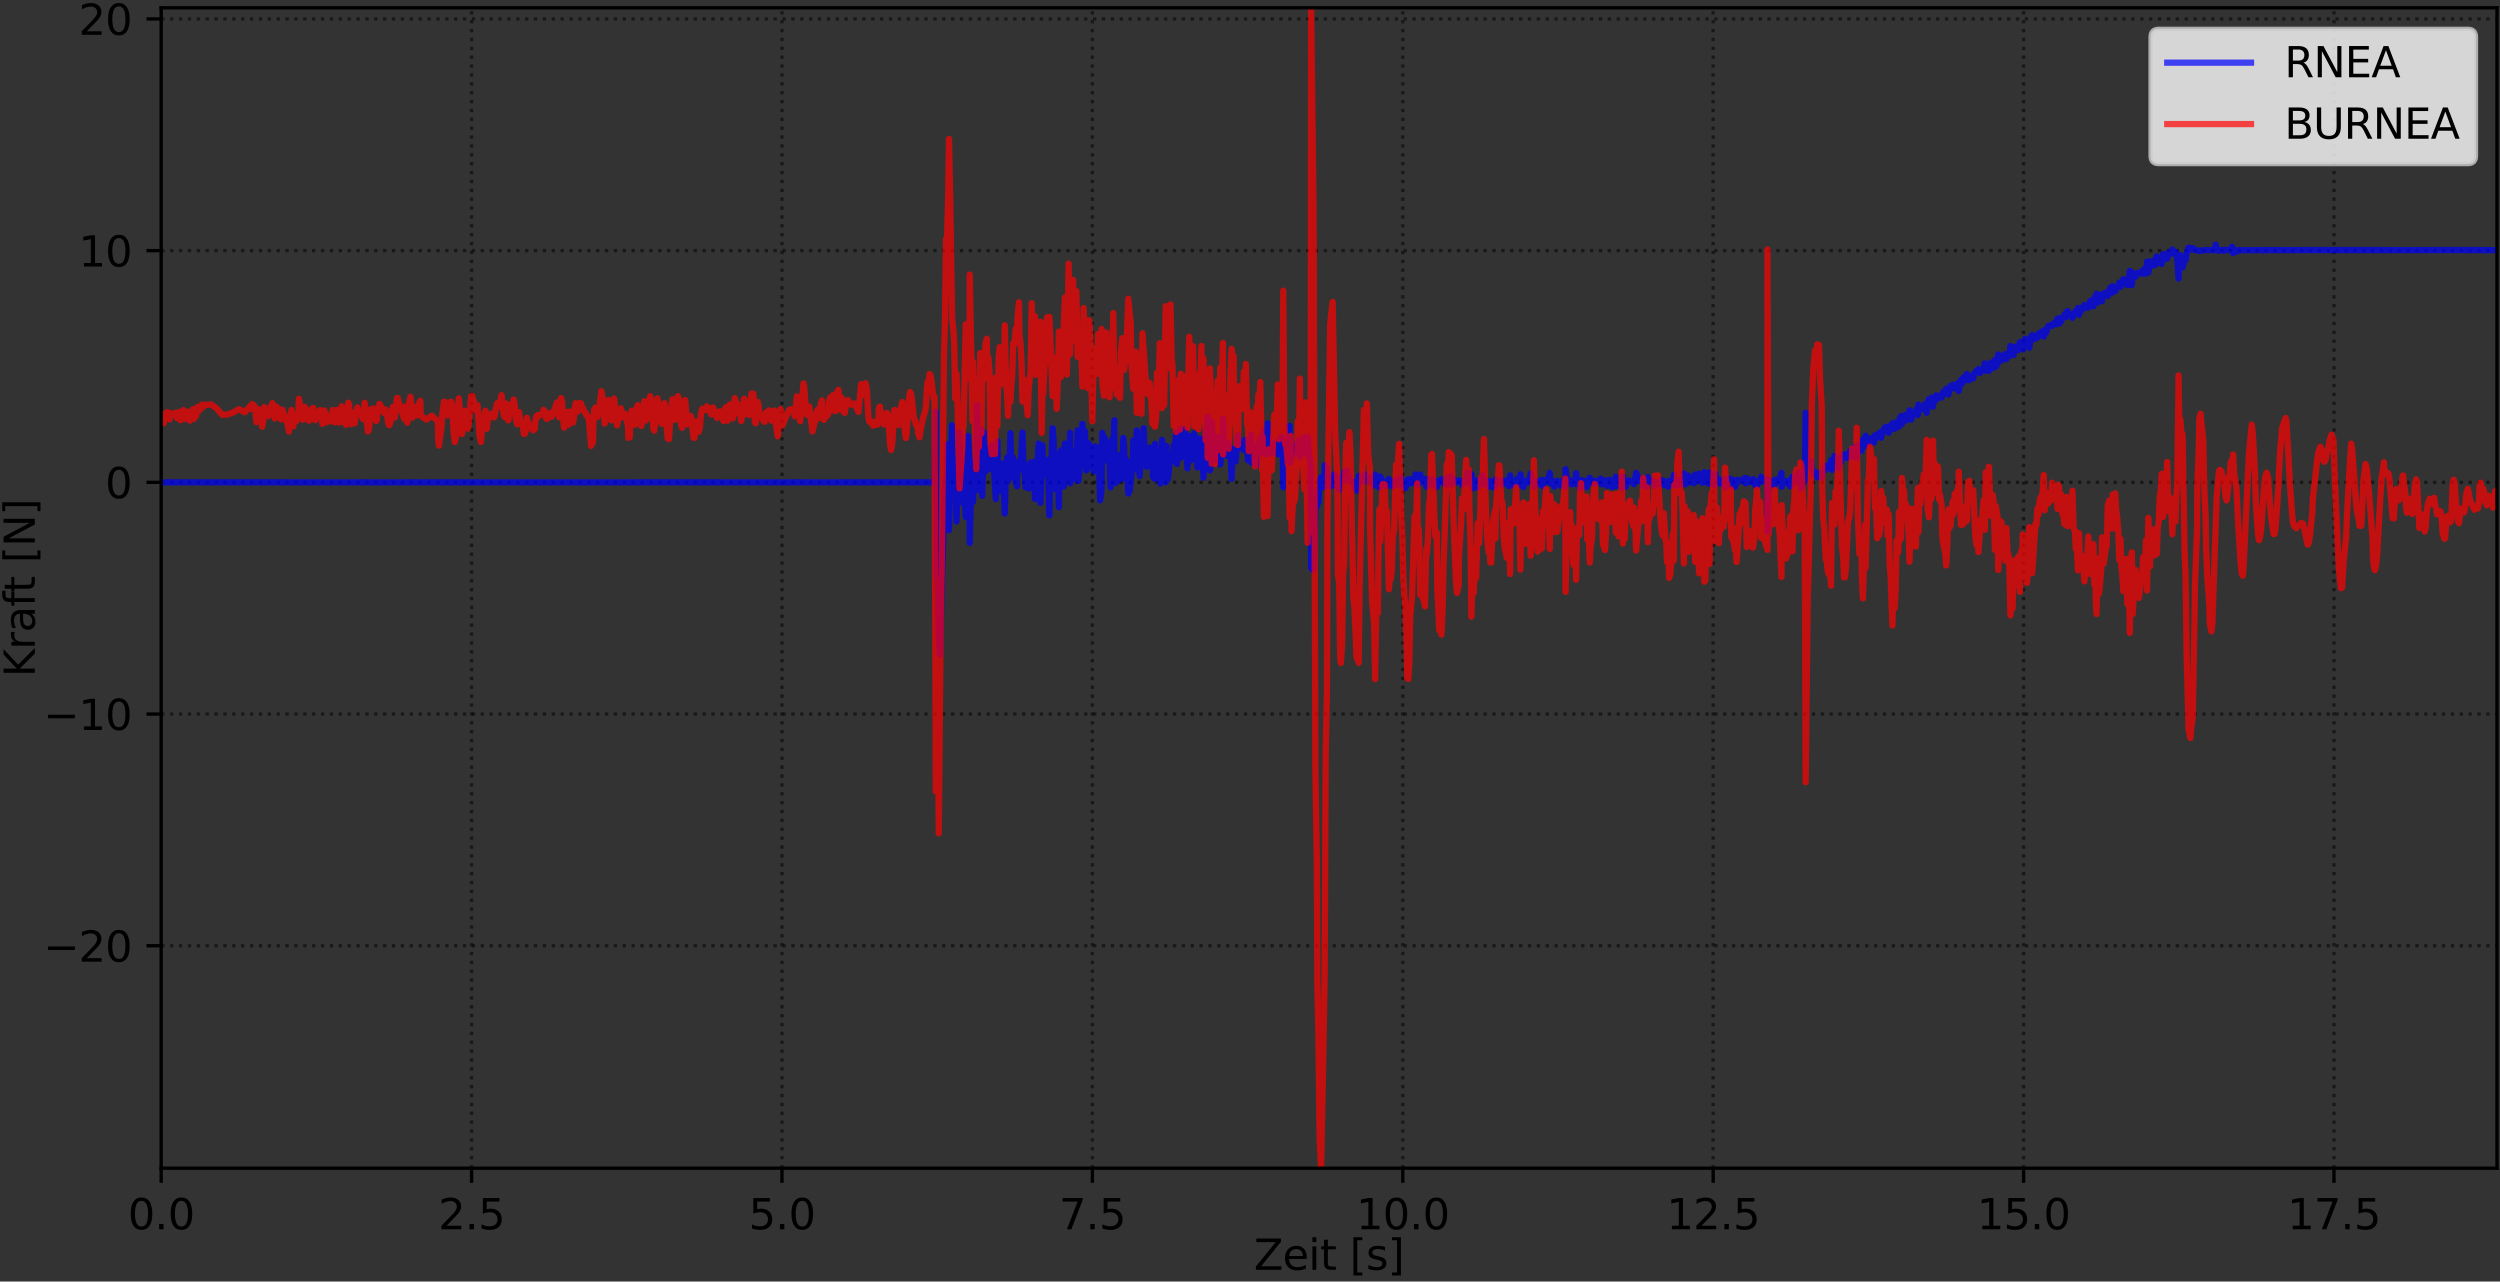 <?xml version="1.0" encoding="utf-8" standalone="no"?>
<!DOCTYPE svg PUBLIC "-//W3C//DTD SVG 1.1//EN"
  "http://www.w3.org/Graphics/SVG/1.1/DTD/svg11.dtd">
<svg xmlns:xlink="http://www.w3.org/1999/xlink" width="597.223pt" height="306.143pt" viewBox="0 0 597.223 306.143" xmlns="http://www.w3.org/2000/svg" version="1.1">
 <rect x="0" y="0" width="597.223" height="306.143" fill="#333333" stroke="none"/>
 <defs>
  <style type="text/css">*{stroke-linejoin: round; stroke-linecap: butt}</style>
 </defs>
 <g id="figure_1">
  <g id="patch_1">
   <path d="M 0 306.143 
L 597.223 306.143 
L 597.223 0 
L 0 0 
L 0 306.143 
z
" style="fill: none"/>
  </g>
  <g id="axes_1">
   <g id="patch_2">
    <path d="M 38.503 279.066 
L 596.503 279.066 
L 596.503 1.866 
L 38.503 1.866 
L 38.503 279.066 
z
" style="fill: none"/>
   </g>
   <g id="matplotlib.axis_1">
    <g id="xtick_1">
     <g id="line2d_1">
      <path d="M 38.503 279.066 
L 38.503 1.866 
" clip-path="url(#pf7909fb733)" style="fill: none; stroke-dasharray: 0.8,1.32; stroke-dashoffset: 0; stroke: #000000; stroke-opacity: 0.5; stroke-width: 0.8"/>
     </g>
     <g id="line2d_2">
      <defs>
       <path id="md84c6dc017" d="M 0 0 
L 0 3.5 
" style="stroke: #000000; stroke-width: 0.8"/>
      </defs>
      <g>
       <use xlink:href="#md84c6dc017" x="38.503" y="279.066" style="stroke: #000000; stroke-width: 0.8"/>
      </g>
     </g>
     <g id="text_1">
      <!-- 0.0 -->
      <g transform="translate(30.551 293.665) scale(0.1 -0.1)">
       <defs>
        <path id="DejaVuSans-30" d="M 2034 4250 
Q 1547 4250 1301 3770 
Q 1056 3291 1056 2328 
Q 1056 1369 1301 889 
Q 1547 409 2034 409 
Q 2525 409 2770 889 
Q 3016 1369 3016 2328 
Q 3016 3291 2770 3770 
Q 2525 4250 2034 4250 
z
M 2034 4750 
Q 2819 4750 3233 4129 
Q 3647 3509 3647 2328 
Q 3647 1150 3233 529 
Q 2819 -91 2034 -91 
Q 1250 -91 836 529 
Q 422 1150 422 2328 
Q 422 3509 836 4129 
Q 1250 4750 2034 4750 
z
" transform="scale(0.016)"/>
        <path id="DejaVuSans-2e" d="M 684 794 
L 1344 794 
L 1344 0 
L 684 0 
L 684 794 
z
" transform="scale(0.016)"/>
       </defs>
       <use xlink:href="#DejaVuSans-30"/>
       <use xlink:href="#DejaVuSans-2e" x="63.623"/>
       <use xlink:href="#DejaVuSans-30" x="95.41"/>
      </g>
     </g>
    </g>
    <g id="xtick_2">
     <g id="line2d_3">
      <path d="M 112.654 279.066 
L 112.654 1.866 
" clip-path="url(#pf7909fb733)" style="fill: none; stroke-dasharray: 0.8,1.32; stroke-dashoffset: 0; stroke: #000000; stroke-opacity: 0.5; stroke-width: 0.8"/>
     </g>
     <g id="line2d_4">
      <g>
       <use xlink:href="#md84c6dc017" x="112.654" y="279.066" style="stroke: #000000; stroke-width: 0.8"/>
      </g>
     </g>
     <g id="text_2">
      <!-- 2.5 -->
      <g transform="translate(104.703 293.665) scale(0.1 -0.1)">
       <defs>
        <path id="DejaVuSans-32" d="M 1228 531 
L 3431 531 
L 3431 0 
L 469 0 
L 469 531 
Q 828 903 1448 1529 
Q 2069 2156 2228 2338 
Q 2531 2678 2651 2914 
Q 2772 3150 2772 3378 
Q 2772 3750 2511 3984 
Q 2250 4219 1831 4219 
Q 1534 4219 1204 4116 
Q 875 4013 500 3803 
L 500 4441 
Q 881 4594 1212 4672 
Q 1544 4750 1819 4750 
Q 2544 4750 2975 4387 
Q 3406 4025 3406 3419 
Q 3406 3131 3298 2873 
Q 3191 2616 2906 2266 
Q 2828 2175 2409 1742 
Q 1991 1309 1228 531 
z
" transform="scale(0.016)"/>
        <path id="DejaVuSans-35" d="M 691 4666 
L 3169 4666 
L 3169 4134 
L 1269 4134 
L 1269 2991 
Q 1406 3038 1543 3061 
Q 1681 3084 1819 3084 
Q 2600 3084 3056 2656 
Q 3513 2228 3513 1497 
Q 3513 744 3044 326 
Q 2575 -91 1722 -91 
Q 1428 -91 1123 -41 
Q 819 9 494 109 
L 494 744 
Q 775 591 1075 516 
Q 1375 441 1709 441 
Q 2250 441 2565 725 
Q 2881 1009 2881 1497 
Q 2881 1984 2565 2268 
Q 2250 2553 1709 2553 
Q 1456 2553 1204 2497 
Q 953 2441 691 2322 
L 691 4666 
z
" transform="scale(0.016)"/>
       </defs>
       <use xlink:href="#DejaVuSans-32"/>
       <use xlink:href="#DejaVuSans-2e" x="63.623"/>
       <use xlink:href="#DejaVuSans-35" x="95.41"/>
      </g>
     </g>
    </g>
    <g id="xtick_3">
     <g id="line2d_5">
      <path d="M 186.805 279.066 
L 186.805 1.866 
" clip-path="url(#pf7909fb733)" style="fill: none; stroke-dasharray: 0.8,1.32; stroke-dashoffset: 0; stroke: #000000; stroke-opacity: 0.5; stroke-width: 0.8"/>
     </g>
     <g id="line2d_6">
      <g>
       <use xlink:href="#md84c6dc017" x="186.805" y="279.066" style="stroke: #000000; stroke-width: 0.8"/>
      </g>
     </g>
     <g id="text_3">
      <!-- 5.0 -->
      <g transform="translate(178.854 293.665) scale(0.1 -0.1)">
       <use xlink:href="#DejaVuSans-35"/>
       <use xlink:href="#DejaVuSans-2e" x="63.623"/>
       <use xlink:href="#DejaVuSans-30" x="95.41"/>
      </g>
     </g>
    </g>
    <g id="xtick_4">
     <g id="line2d_7">
      <path d="M 260.957 279.066 
L 260.957 1.866 
" clip-path="url(#pf7909fb733)" style="fill: none; stroke-dasharray: 0.8,1.32; stroke-dashoffset: 0; stroke: #000000; stroke-opacity: 0.5; stroke-width: 0.8"/>
     </g>
     <g id="line2d_8">
      <g>
       <use xlink:href="#md84c6dc017" x="260.957" y="279.066" style="stroke: #000000; stroke-width: 0.8"/>
      </g>
     </g>
     <g id="text_4">
      <!-- 7.5 -->
      <g transform="translate(253.005 293.665) scale(0.1 -0.1)">
       <defs>
        <path id="DejaVuSans-37" d="M 525 4666 
L 3525 4666 
L 3525 4397 
L 1831 0 
L 1172 0 
L 2766 4134 
L 525 4134 
L 525 4666 
z
" transform="scale(0.016)"/>
       </defs>
       <use xlink:href="#DejaVuSans-37"/>
       <use xlink:href="#DejaVuSans-2e" x="63.623"/>
       <use xlink:href="#DejaVuSans-35" x="95.41"/>
      </g>
     </g>
    </g>
    <g id="xtick_5">
     <g id="line2d_9">
      <path d="M 335.108 279.066 
L 335.108 1.866 
" clip-path="url(#pf7909fb733)" style="fill: none; stroke-dasharray: 0.8,1.32; stroke-dashoffset: 0; stroke: #000000; stroke-opacity: 0.5; stroke-width: 0.8"/>
     </g>
     <g id="line2d_10">
      <g>
       <use xlink:href="#md84c6dc017" x="335.108" y="279.066" style="stroke: #000000; stroke-width: 0.8"/>
      </g>
     </g>
     <g id="text_5">
      <!-- 10.0 -->
      <g transform="translate(323.975 293.665) scale(0.1 -0.1)">
       <defs>
        <path id="DejaVuSans-31" d="M 794 531 
L 1825 531 
L 1825 4091 
L 703 3866 
L 703 4441 
L 1819 4666 
L 2450 4666 
L 2450 531 
L 3481 531 
L 3481 0 
L 794 0 
L 794 531 
z
" transform="scale(0.016)"/>
       </defs>
       <use xlink:href="#DejaVuSans-31"/>
       <use xlink:href="#DejaVuSans-30" x="63.623"/>
       <use xlink:href="#DejaVuSans-2e" x="127.246"/>
       <use xlink:href="#DejaVuSans-30" x="159.033"/>
      </g>
     </g>
    </g>
    <g id="xtick_6">
     <g id="line2d_11">
      <path d="M 409.259 279.066 
L 409.259 1.866 
" clip-path="url(#pf7909fb733)" style="fill: none; stroke-dasharray: 0.8,1.32; stroke-dashoffset: 0; stroke: #000000; stroke-opacity: 0.5; stroke-width: 0.8"/>
     </g>
     <g id="line2d_12">
      <g>
       <use xlink:href="#md84c6dc017" x="409.259" y="279.066" style="stroke: #000000; stroke-width: 0.8"/>
      </g>
     </g>
     <g id="text_6">
      <!-- 12.5 -->
      <g transform="translate(398.127 293.665) scale(0.1 -0.1)">
       <use xlink:href="#DejaVuSans-31"/>
       <use xlink:href="#DejaVuSans-32" x="63.623"/>
       <use xlink:href="#DejaVuSans-2e" x="127.246"/>
       <use xlink:href="#DejaVuSans-35" x="159.033"/>
      </g>
     </g>
    </g>
    <g id="xtick_7">
     <g id="line2d_13">
      <path d="M 483.411 279.066 
L 483.411 1.866 
" clip-path="url(#pf7909fb733)" style="fill: none; stroke-dasharray: 0.8,1.32; stroke-dashoffset: 0; stroke: #000000; stroke-opacity: 0.5; stroke-width: 0.8"/>
     </g>
     <g id="line2d_14">
      <g>
       <use xlink:href="#md84c6dc017" x="483.411" y="279.066" style="stroke: #000000; stroke-width: 0.8"/>
      </g>
     </g>
     <g id="text_7">
      <!-- 15.0 -->
      <g transform="translate(472.278 293.665) scale(0.1 -0.1)">
       <use xlink:href="#DejaVuSans-31"/>
       <use xlink:href="#DejaVuSans-35" x="63.623"/>
       <use xlink:href="#DejaVuSans-2e" x="127.246"/>
       <use xlink:href="#DejaVuSans-30" x="159.033"/>
      </g>
     </g>
    </g>
    <g id="xtick_8">
     <g id="line2d_15">
      <path d="M 557.562 279.066 
L 557.562 1.866 
" clip-path="url(#pf7909fb733)" style="fill: none; stroke-dasharray: 0.8,1.32; stroke-dashoffset: 0; stroke: #000000; stroke-opacity: 0.5; stroke-width: 0.8"/>
     </g>
     <g id="line2d_16">
      <g>
       <use xlink:href="#md84c6dc017" x="557.562" y="279.066" style="stroke: #000000; stroke-width: 0.8"/>
      </g>
     </g>
     <g id="text_8">
      <!-- 17.5 -->
      <g transform="translate(546.429 293.665) scale(0.1 -0.1)">
       <use xlink:href="#DejaVuSans-31"/>
       <use xlink:href="#DejaVuSans-37" x="63.623"/>
       <use xlink:href="#DejaVuSans-2e" x="127.246"/>
       <use xlink:href="#DejaVuSans-35" x="159.033"/>
      </g>
     </g>
    </g>
    <g id="text_9">
     <!-- Zeit [s] -->
     <g transform="translate(299.557 303.343) scale(0.1 -0.1)">
      <defs>
       <path id="DejaVuSans-5a" d="M 359 4666 
L 4025 4666 
L 4025 4184 
L 1075 531 
L 4097 531 
L 4097 0 
L 288 0 
L 288 481 
L 3238 4134 
L 359 4134 
L 359 4666 
z
" transform="scale(0.016)"/>
       <path id="DejaVuSans-65" d="M 3597 1894 
L 3597 1613 
L 953 1613 
Q 991 1019 1311 708 
Q 1631 397 2203 397 
Q 2534 397 2845 478 
Q 3156 559 3463 722 
L 3463 178 
Q 3153 47 2828 -22 
Q 2503 -91 2169 -91 
Q 1331 -91 842 396 
Q 353 884 353 1716 
Q 353 2575 817 3079 
Q 1281 3584 2069 3584 
Q 2775 3584 3186 3129 
Q 3597 2675 3597 1894 
z
M 3022 2063 
Q 3016 2534 2758 2815 
Q 2500 3097 2075 3097 
Q 1594 3097 1305 2825 
Q 1016 2553 972 2059 
L 3022 2063 
z
" transform="scale(0.016)"/>
       <path id="DejaVuSans-69" d="M 603 3500 
L 1178 3500 
L 1178 0 
L 603 0 
L 603 3500 
z
M 603 4863 
L 1178 4863 
L 1178 4134 
L 603 4134 
L 603 4863 
z
" transform="scale(0.016)"/>
       <path id="DejaVuSans-74" d="M 1172 4494 
L 1172 3500 
L 2356 3500 
L 2356 3053 
L 1172 3053 
L 1172 1153 
Q 1172 725 1289 603 
Q 1406 481 1766 481 
L 2356 481 
L 2356 0 
L 1766 0 
Q 1100 0 847 248 
Q 594 497 594 1153 
L 594 3053 
L 172 3053 
L 172 3500 
L 594 3500 
L 594 4494 
L 1172 4494 
z
" transform="scale(0.016)"/>
       <path id="DejaVuSans-20" transform="scale(0.016)"/>
       <path id="DejaVuSans-5b" d="M 550 4863 
L 1875 4863 
L 1875 4416 
L 1125 4416 
L 1125 -397 
L 1875 -397 
L 1875 -844 
L 550 -844 
L 550 4863 
z
" transform="scale(0.016)"/>
       <path id="DejaVuSans-73" d="M 2834 3397 
L 2834 2853 
Q 2591 2978 2328 3040 
Q 2066 3103 1784 3103 
Q 1356 3103 1142 2972 
Q 928 2841 928 2578 
Q 928 2378 1081 2264 
Q 1234 2150 1697 2047 
L 1894 2003 
Q 2506 1872 2764 1633 
Q 3022 1394 3022 966 
Q 3022 478 2636 193 
Q 2250 -91 1575 -91 
Q 1294 -91 989 -36 
Q 684 19 347 128 
L 347 722 
Q 666 556 975 473 
Q 1284 391 1588 391 
Q 1994 391 2212 530 
Q 2431 669 2431 922 
Q 2431 1156 2273 1281 
Q 2116 1406 1581 1522 
L 1381 1569 
Q 847 1681 609 1914 
Q 372 2147 372 2553 
Q 372 3047 722 3315 
Q 1072 3584 1716 3584 
Q 2034 3584 2315 3537 
Q 2597 3491 2834 3397 
z
" transform="scale(0.016)"/>
       <path id="DejaVuSans-5d" d="M 1947 4863 
L 1947 -844 
L 622 -844 
L 622 -397 
L 1369 -397 
L 1369 4416 
L 622 4416 
L 622 4863 
L 1947 4863 
z
" transform="scale(0.016)"/>
      </defs>
      <use xlink:href="#DejaVuSans-5a"/>
      <use xlink:href="#DejaVuSans-65" x="68.506"/>
      <use xlink:href="#DejaVuSans-69" x="130.029"/>
      <use xlink:href="#DejaVuSans-74" x="157.812"/>
      <use xlink:href="#DejaVuSans-20" x="197.021"/>
      <use xlink:href="#DejaVuSans-5b" x="228.809"/>
      <use xlink:href="#DejaVuSans-73" x="267.822"/>
      <use xlink:href="#DejaVuSans-5d" x="319.922"/>
     </g>
    </g>
   </g>
   <g id="matplotlib.axis_2">
    <g id="ytick_1">
     <g id="line2d_17">
      <path d="M 38.503 225.932 
L 596.503 225.932 
" clip-path="url(#pf7909fb733)" style="fill: none; stroke-dasharray: 0.8,1.32; stroke-dashoffset: 0; stroke: #000000; stroke-opacity: 0.5; stroke-width: 0.8"/>
     </g>
     <g id="line2d_18">
      <defs>
       <path id="mfb7665bc03" d="M 0 0 
L -3.5 0 
" style="stroke: #000000; stroke-width: 0.8"/>
      </defs>
      <g>
       <use xlink:href="#mfb7665bc03" x="38.503" y="225.932" style="stroke: #000000; stroke-width: 0.8"/>
      </g>
     </g>
     <g id="text_10">
      <!-- −20 -->
      <g transform="translate(10.398 229.732) scale(0.1 -0.1)">
       <defs>
        <path id="DejaVuSans-2212" d="M 678 2272 
L 4684 2272 
L 4684 1741 
L 678 1741 
L 678 2272 
z
" transform="scale(0.016)"/>
       </defs>
       <use xlink:href="#DejaVuSans-2212"/>
       <use xlink:href="#DejaVuSans-32" x="83.789"/>
       <use xlink:href="#DejaVuSans-30" x="147.412"/>
      </g>
     </g>
    </g>
    <g id="ytick_2">
     <g id="line2d_19">
      <path d="M 38.503 170.579 
L 596.503 170.579 
" clip-path="url(#pf7909fb733)" style="fill: none; stroke-dasharray: 0.8,1.32; stroke-dashoffset: 0; stroke: #000000; stroke-opacity: 0.5; stroke-width: 0.8"/>
     </g>
     <g id="line2d_20">
      <g>
       <use xlink:href="#mfb7665bc03" x="38.503" y="170.579" style="stroke: #000000; stroke-width: 0.8"/>
      </g>
     </g>
     <g id="text_11">
      <!-- −10 -->
      <g transform="translate(10.398 174.378) scale(0.1 -0.1)">
       <use xlink:href="#DejaVuSans-2212"/>
       <use xlink:href="#DejaVuSans-31" x="83.789"/>
       <use xlink:href="#DejaVuSans-30" x="147.412"/>
      </g>
     </g>
    </g>
    <g id="ytick_3">
     <g id="line2d_21">
      <path d="M 38.503 115.226 
L 596.503 115.226 
" clip-path="url(#pf7909fb733)" style="fill: none; stroke-dasharray: 0.8,1.32; stroke-dashoffset: 0; stroke: #000000; stroke-opacity: 0.5; stroke-width: 0.8"/>
     </g>
     <g id="line2d_22">
      <g>
       <use xlink:href="#mfb7665bc03" x="38.503" y="115.226" style="stroke: #000000; stroke-width: 0.8"/>
      </g>
     </g>
     <g id="text_12">
      <!-- 0 -->
      <g transform="translate(25.14 119.025) scale(0.1 -0.1)">
       <use xlink:href="#DejaVuSans-30"/>
      </g>
     </g>
    </g>
    <g id="ytick_4">
     <g id="line2d_23">
      <path d="M 38.503 59.872 
L 596.503 59.872 
" clip-path="url(#pf7909fb733)" style="fill: none; stroke-dasharray: 0.8,1.32; stroke-dashoffset: 0; stroke: #000000; stroke-opacity: 0.5; stroke-width: 0.8"/>
     </g>
     <g id="line2d_24">
      <g>
       <use xlink:href="#mfb7665bc03" x="38.503" y="59.872" style="stroke: #000000; stroke-width: 0.8"/>
      </g>
     </g>
     <g id="text_13">
      <!-- 10 -->
      <g transform="translate(18.778 63.672) scale(0.1 -0.1)">
       <use xlink:href="#DejaVuSans-31"/>
       <use xlink:href="#DejaVuSans-30" x="63.623"/>
      </g>
     </g>
    </g>
    <g id="ytick_5">
     <g id="line2d_25">
      <path d="M 38.503 4.519 
L 596.503 4.519 
" clip-path="url(#pf7909fb733)" style="fill: none; stroke-dasharray: 0.8,1.32; stroke-dashoffset: 0; stroke: #000000; stroke-opacity: 0.5; stroke-width: 0.8"/>
     </g>
     <g id="line2d_26">
      <g>
       <use xlink:href="#mfb7665bc03" x="38.503" y="4.519" style="stroke: #000000; stroke-width: 0.8"/>
      </g>
     </g>
     <g id="text_14">
      <!-- 20 -->
      <g transform="translate(18.778 8.318) scale(0.1 -0.1)">
       <use xlink:href="#DejaVuSans-32"/>
       <use xlink:href="#DejaVuSans-30" x="63.623"/>
      </g>
     </g>
    </g>
    <g id="text_15">
     <!-- Kraft [N] -->
     <g transform="translate(8.318 161.729) rotate(-90) scale(0.1 -0.1)">
      <defs>
       <path id="DejaVuSans-4b" d="M 628 4666 
L 1259 4666 
L 1259 2694 
L 3353 4666 
L 4166 4666 
L 1850 2491 
L 4331 0 
L 3500 0 
L 1259 2247 
L 1259 0 
L 628 0 
L 628 4666 
z
" transform="scale(0.016)"/>
       <path id="DejaVuSans-72" d="M 2631 2963 
Q 2534 3019 2420 3045 
Q 2306 3072 2169 3072 
Q 1681 3072 1420 2755 
Q 1159 2438 1159 1844 
L 1159 0 
L 581 0 
L 581 3500 
L 1159 3500 
L 1159 2956 
Q 1341 3275 1631 3429 
Q 1922 3584 2338 3584 
Q 2397 3584 2469 3576 
Q 2541 3569 2628 3553 
L 2631 2963 
z
" transform="scale(0.016)"/>
       <path id="DejaVuSans-61" d="M 2194 1759 
Q 1497 1759 1228 1600 
Q 959 1441 959 1056 
Q 959 750 1161 570 
Q 1363 391 1709 391 
Q 2188 391 2477 730 
Q 2766 1069 2766 1631 
L 2766 1759 
L 2194 1759 
z
M 3341 1997 
L 3341 0 
L 2766 0 
L 2766 531 
Q 2569 213 2275 61 
Q 1981 -91 1556 -91 
Q 1019 -91 701 211 
Q 384 513 384 1019 
Q 384 1609 779 1909 
Q 1175 2209 1959 2209 
L 2766 2209 
L 2766 2266 
Q 2766 2663 2505 2880 
Q 2244 3097 1772 3097 
Q 1472 3097 1187 3025 
Q 903 2953 641 2809 
L 641 3341 
Q 956 3463 1253 3523 
Q 1550 3584 1831 3584 
Q 2591 3584 2966 3190 
Q 3341 2797 3341 1997 
z
" transform="scale(0.016)"/>
       <path id="DejaVuSans-66" d="M 2375 4863 
L 2375 4384 
L 1825 4384 
Q 1516 4384 1395 4259 
Q 1275 4134 1275 3809 
L 1275 3500 
L 2222 3500 
L 2222 3053 
L 1275 3053 
L 1275 0 
L 697 0 
L 697 3053 
L 147 3053 
L 147 3500 
L 697 3500 
L 697 3744 
Q 697 4328 969 4595 
Q 1241 4863 1831 4863 
L 2375 4863 
z
" transform="scale(0.016)"/>
       <path id="DejaVuSans-4e" d="M 628 4666 
L 1478 4666 
L 3547 763 
L 3547 4666 
L 4159 4666 
L 4159 0 
L 3309 0 
L 1241 3903 
L 1241 0 
L 628 0 
L 628 4666 
z
" transform="scale(0.016)"/>
      </defs>
      <use xlink:href="#DejaVuSans-4b"/>
      <use xlink:href="#DejaVuSans-72" x="65.576"/>
      <use xlink:href="#DejaVuSans-61" x="106.689"/>
      <use xlink:href="#DejaVuSans-66" x="167.969"/>
      <use xlink:href="#DejaVuSans-74" x="201.424"/>
      <use xlink:href="#DejaVuSans-20" x="240.633"/>
      <use xlink:href="#DejaVuSans-5b" x="272.42"/>
      <use xlink:href="#DejaVuSans-4e" x="311.434"/>
      <use xlink:href="#DejaVuSans-5d" x="386.238"/>
     </g>
    </g>
   </g>
   <g id="line2d_27">
    <path d="M 38.503 115.234 
L 57.085 115.229 
L 84.11 115.241 
L 87.628 115.228 
L 89.118 115.249 
L 92.754 115.236 
L 95.019 115.247 
L 97.286 115.231 
L 98.718 115.23 
L 100.526 115.234 
L 114.093 115.231 
L 115.937 115.241 
L 117.488 115.243 
L 130.319 115.237 
L 131.81 115.24 
L 140.727 115.249 
L 141.924 115.235 
L 144.129 115.245 
L 147.882 115.241 
L 153.546 115.23 
L 188.654 115.237 
L 190.383 115.22 
L 193.315 115.241 
L 196.051 115.237 
L 201.253 115.233 
L 221.338 115.228 
L 222.292 115.242 
L 223.248 115.243 
L 223.554 98.298 
L 223.732 137.423 
L 224.048 138.445 
L 224.261 152.205 
L 224.498 156.405 
L 225.751 114.93 
L 225.989 124.184 
L 226.227 106.156 
L 226.526 112.431 
L 226.707 126.619 
L 227.004 110.486 
L 227.184 111.828 
L 227.423 101.618 
L 227.479 118.803 
L 227.717 110.459 
L 227.957 109.698 
L 228.194 112.494 
L 228.492 124.57 
L 229.212 103.3 
L 229.508 114.473 
L 229.867 114.419 
L 229.999 114.676 
L 230.173 120.359 
L 230.409 118.594 
L 230.706 123.507 
L 231.242 104.111 
L 231.63 111.107 
L 231.664 129.689 
L 232.137 111.138 
L 232.316 111.003 
L 232.435 119.906 
L 232.916 110.184 
L 233.208 110.149 
L 233.388 96.767 
L 233.627 117.017 
L 233.865 106.644 
L 234.164 116.422 
L 234.46 102.616 
L 234.639 118.474 
L 235.116 103.389 
L 235.433 112.642 
L 235.727 108.873 
L 235.907 110.069 
L 236.084 112.109 
L 236.621 107.506 
L 236.92 106.347 
L 237.158 107.231 
L 237.875 119.213 
L 238.291 105.377 
L 238.351 117.547 
L 238.589 114.353 
L 239.065 110.714 
L 239.305 114.049 
L 239.549 110.772 
L 240.023 122.666 
L 240.317 112.903 
L 240.615 109.268 
L 240.794 115.014 
L 241.152 111.877 
L 241.39 103.469 
L 241.569 113.964 
L 241.807 109.261 
L 242.045 109.285 
L 242.344 113.18 
L 242.642 115.047 
L 242.94 116.188 
L 243.119 110.43 
L 243.416 111.26 
L 243.539 112.28 
L 243.837 110.887 
L 244.254 103.329 
L 244.532 111.83 
L 244.76 112.133 
L 244.999 116.399 
L 245.504 111.141 
L 245.742 116.694 
L 246.203 110.503 
L 246.338 110.803 
L 246.461 113.289 
L 246.755 114.05 
L 246.994 110.336 
L 247.232 119.176 
L 247.708 113.482 
L 248.125 105.965 
L 248.543 120.129 
L 249.021 106.386 
L 249.219 111.616 
L 249.531 113.254 
L 249.797 112.187 
L 249.917 109.914 
L 250.177 111.223 
L 250.455 114.56 
L 250.693 123.116 
L 250.99 109.465 
L 251.171 110.583 
L 251.467 102.299 
L 251.706 105.392 
L 252.004 116.777 
L 252.244 115.516 
L 252.426 108.621 
L 252.661 112.053 
L 252.958 121.158 
L 253.137 110.598 
L 253.437 107.599 
L 253.733 113.801 
L 253.913 112.65 
L 254.151 116.207 
L 254.39 105.957 
L 254.63 113.975 
L 254.866 107.591 
L 255.283 114.25 
L 255.641 103.364 
L 255.702 115.442 
L 255.879 107.427 
L 256.118 109.993 
L 256.357 114.449 
L 256.597 107.783 
L 257.014 108.665 
L 257.135 114.556 
L 257.431 102.773 
L 257.611 114.871 
L 258.205 109.382 
L 258.445 108.696 
L 258.577 101.265 
L 258.86 110.095 
L 259.158 102.986 
L 259.488 112.369 
L 259.73 112.026 
L 259.876 105.813 
L 260.173 106.011 
L 260.294 110.168 
L 260.591 106.981 
L 261.323 112.626 
L 261.603 106.625 
L 261.976 109.963 
L 262.087 106.873 
L 262.329 110.181 
L 262.556 110.649 
L 262.794 119.525 
L 263.152 116.951 
L 263.331 103.39 
L 263.748 107.349 
L 263.867 104.458 
L 264.105 109.942 
L 264.286 105.473 
L 264.643 109.506 
L 264.882 110.289 
L 265.059 110.31 
L 265.3 116.432 
L 265.715 104.853 
L 265.956 112.083 
L 266.192 100.392 
L 266.252 113.217 
L 266.49 115.409 
L 266.788 112.16 
L 267.094 114.872 
L 267.325 108.784 
L 267.564 108.653 
L 267.76 109.223 
L 268.1 114.387 
L 268.338 104.621 
L 268.533 106.679 
L 268.757 113.731 
L 269.017 109.776 
L 269.234 110.755 
L 269.531 117.906 
L 269.887 117.162 
L 270.245 114.073 
L 270.662 109.197 
L 270.723 105.233 
L 270.96 106.872 
L 271.319 112.129 
L 271.562 102.851 
L 271.736 110.882 
L 271.975 111.166 
L 272.274 113.764 
L 272.689 106.805 
L 272.928 109.277 
L 273.175 102.318 
L 273.464 108.864 
L 273.643 108.705 
L 273.969 111.519 
L 274.219 107.954 
L 274.658 106.906 
L 275.038 110.743 
L 275.314 110.617 
L 275.438 113.957 
L 275.792 114.363 
L 275.913 106.025 
L 276.208 110.024 
L 276.394 109.87 
L 276.812 110.647 
L 277.162 115.509 
L 277.59 105.059 
L 277.779 106.639 
L 277.939 109.638 
L 278.121 107.113 
L 278.476 115.225 
L 278.624 106.548 
L 278.956 114.504 
L 279.194 113.038 
L 279.431 110.16 
L 279.612 109.705 
L 279.908 108.488 
L 280.087 110.166 
L 280.385 106.31 
L 280.624 107.457 
L 280.98 103.289 
L 281.16 110.836 
L 281.457 106.511 
L 281.874 109.045 
L 282.057 109.373 
L 282.114 102.375 
L 282.534 108.092 
L 282.828 104.298 
L 283.068 102.651 
L 283.306 105.429 
L 283.664 111.876 
L 283.962 107.773 
L 284.089 104.16 
L 284.32 108.939 
L 284.563 109.939 
L 285.035 104.59 
L 285.276 103.508 
L 285.69 108.098 
L 285.811 104.554 
L 286.049 111.688 
L 286.292 105.152 
L 286.527 108.49 
L 286.769 104.799 
L 287.007 109.351 
L 287.262 106.495 
L 287.484 114.117 
L 287.901 107.649 
L 288.025 102.701 
L 288.259 107.407 
L 288.498 99.564 
L 288.736 109.023 
L 289.035 112.371 
L 289.241 111.125 
L 289.455 100.727 
L 289.811 105.514 
L 290.228 108.871 
L 290.348 105.074 
L 290.466 109.957 
L 290.883 104.39 
L 290.949 107.217 
L 291.225 107.728 
L 291.496 110.961 
L 291.68 109.034 
L 292.135 106.901 
L 292.195 99.988 
L 292.433 106.301 
L 292.731 107.015 
L 292.969 108.87 
L 293.208 105.748 
L 293.505 105.76 
L 293.689 106.828 
L 293.924 107.126 
L 294.221 114.397 
L 294.467 107.563 
L 294.699 109.55 
L 294.878 107.179 
L 295.174 110.25 
L 295.717 103.995 
L 296.194 106.994 
L 296.426 105.817 
L 296.608 106.881 
L 296.962 107.443 
L 297.152 106.792 
L 297.439 105.087 
L 297.62 106.626 
L 297.93 105.099 
L 298.095 109.927 
L 298.335 106.975 
L 298.633 108.549 
L 298.87 103.828 
L 299.108 110.629 
L 299.607 106.725 
L 299.827 107.271 
L 300.183 111.09 
L 300.6 106.418 
L 301.08 104.693 
L 301.494 104.026 
L 301.613 108.221 
L 301.911 102.847 
L 302.091 107.827 
L 302.448 105.605 
L 302.626 108.646 
L 302.807 101.119 
L 303.044 106.965 
L 303.341 108.297 
L 303.545 108.31 
L 303.826 107.401 
L 304.119 107.792 
L 304.596 105.701 
L 304.953 105.753 
L 305.252 108.535 
L 305.311 107.467 
L 305.549 105.418 
L 305.846 108.281 
L 306.029 104.358 
L 306.385 104.684 
L 306.562 116.411 
L 306.802 106.756 
L 306.996 107.816 
L 307.282 107.867 
L 307.657 106.678 
L 307.9 106.623 
L 308.068 101.765 
L 308.299 110.464 
L 308.538 106.641 
L 308.839 107.485 
L 309.087 108.527 
L 309.314 106.983 
L 309.455 106.865 
L 309.93 105.777 
L 310.002 106.872 
L 310.289 105.08 
L 310.527 109.185 
L 310.708 106.251 
L 311.064 107.538 
L 311.243 105.878 
L 311.612 104.419 
L 311.782 108.371 
L 312.018 108.345 
L 312.375 104.408 
L 312.733 108.539 
L 313.09 111.461 
L 313.213 135.594 
L 313.568 136.149 
L 313.805 135.867 
L 314.236 121.526 
L 314.58 121.027 
L 314.702 117.378 
L 314.939 120.13 
L 315.238 114.599 
L 315.683 113.985 
L 316.017 114.687 
L 316.334 116.374 
L 316.452 111.168 
L 316.695 115.786 
L 316.996 111.78 
L 317.11 114.651 
L 317.411 113.925 
L 317.763 116.2 
L 318.18 115.246 
L 318.359 115.95 
L 318.719 113.359 
L 318.959 113.47 
L 319.498 116.366 
L 319.615 115.123 
L 319.91 117.074 
L 320.148 115.278 
L 320.328 114.947 
L 320.625 114.048 
L 320.865 114.963 
L 321.102 112.679 
L 321.34 114.353 
L 321.584 114.655 
L 321.878 112.411 
L 322.357 114.813 
L 322.592 115.144 
L 322.84 114.839 
L 323.07 115.008 
L 323.31 115.009 
L 323.549 116.555 
L 323.964 116.389 
L 324.084 117.242 
L 324.504 115.671 
L 324.57 113.664 
L 324.802 114.932 
L 325.098 115.069 
L 325.454 114.664 
L 325.633 114.002 
L 325.812 115.06 
L 326.051 113.292 
L 326.295 113.655 
L 326.531 114.709 
L 326.852 114.005 
L 327.242 115.275 
L 327.302 114.631 
L 327.541 115.069 
L 327.779 114.95 
L 328.02 115.287 
L 328.257 115.947 
L 328.495 113.364 
L 328.794 116.027 
L 329.172 114.903 
L 329.275 115.704 
L 329.508 116.504 
L 329.745 113.819 
L 330.163 114.982 
L 330.581 114.925 
L 330.761 115.886 
L 331.057 115.133 
L 331.312 116.168 
L 331.798 114.414 
L 332.019 115.326 
L 332.488 115.128 
L 332.725 116.163 
L 333.024 114.906 
L 333.268 115.537 
L 333.503 115.744 
L 333.741 114.626 
L 333.981 115.063 
L 334.226 115.919 
L 334.581 114.053 
L 335.023 115.144 
L 335.231 115.079 
L 335.71 116.599 
L 335.972 116.103 
L 336.185 114.647 
L 336.423 114.491 
L 336.663 114.509 
L 336.901 115.444 
L 337.318 114.855 
L 337.437 114.415 
L 337.736 115.379 
L 337.917 114.966 
L 338.161 113.334 
L 338.545 115.888 
L 338.658 114.593 
L 338.991 115.221 
L 339.291 113.347 
L 339.41 115.242 
L 339.826 115.009 
L 339.945 115.154 
L 340.123 114.96 
L 340.422 114.363 
L 340.72 116.267 
L 340.898 115.272 
L 341.137 114.815 
L 341.375 115.182 
L 341.615 114.493 
L 341.917 115.73 
L 342.092 115.782 
L 342.39 114.463 
L 342.593 114.822 
L 342.866 114.931 
L 343.224 116.348 
L 343.364 114.953 
L 343.582 114.974 
L 343.82 114.786 
L 344.237 115.105 
L 344.355 114.466 
L 344.835 115.491 
L 345.073 115.13 
L 345.381 115.332 
L 345.61 115.776 
L 345.793 114.052 
L 346.085 115.253 
L 346.387 115.253 
L 346.623 113.81 
L 346.801 115.702 
L 347.047 114.855 
L 347.337 114.514 
L 347.634 114.808 
L 347.813 115.209 
L 348.052 114.981 
L 348.471 114.785 
L 348.531 115.067 
L 349.026 114.916 
L 349.25 115.765 
L 349.603 114.91 
L 349.842 114.948 
L 350.14 115.281 
L 350.557 112.865 
L 350.855 115.426 
L 351.273 114.913 
L 351.332 114.629 
L 351.51 113.245 
L 351.868 116.628 
L 352.048 114.748 
L 352.345 115.484 
L 352.643 114.767 
L 352.763 115.156 
L 353.002 116.463 
L 353.358 114.65 
L 353.777 114.848 
L 354.192 113.552 
L 354.49 115.808 
L 354.729 114.946 
L 354.967 115.129 
L 355.266 114.847 
L 355.563 114.956 
L 355.691 116.307 
L 355.993 114.964 
L 356.23 114.951 
L 356.696 116.419 
L 357.115 116.286 
L 357.232 114.551 
L 357.414 115.061 
L 357.768 114.847 
L 358.067 115.145 
L 358.2 115.546 
L 358.62 114.968 
L 358.727 115.698 
L 358.965 115.775 
L 359.203 114.758 
L 359.448 114.783 
L 359.74 114.997 
L 359.919 114.84 
L 360.223 115.373 
L 360.465 116.143 
L 360.755 113.552 
L 360.876 115.94 
L 361.129 115.117 
L 361.416 115.808 
L 361.662 114.924 
L 361.887 114.974 
L 362.186 115.248 
L 362.424 114.355 
L 362.663 114.88 
L 362.95 115.861 
L 363.204 113.292 
L 363.423 115.071 
L 363.622 114.745 
L 363.916 116.349 
L 364.393 115.017 
L 364.631 114.792 
L 364.929 115.213 
L 365.108 114.937 
L 365.346 115.197 
L 365.644 113.105 
L 365.942 114.844 
L 366.121 114.687 
L 366.43 116.317 
L 366.662 114.955 
L 367.138 115.004 
L 367.313 115.219 
L 367.613 114.966 
L 367.848 115.693 
L 368.165 115.778 
L 368.328 114.641 
L 368.63 116.162 
L 368.926 114.948 
L 369.114 115.169 
L 369.345 115.053 
L 369.529 114.565 
L 369.822 114.638 
L 370.24 112.979 
L 370.361 115.461 
L 370.778 114.78 
L 371.015 115.079 
L 371.312 116.265 
L 371.555 115.192 
L 371.789 115.169 
L 372.028 114.871 
L 372.326 115.107 
L 372.862 116.025 
L 373.397 114.78 
L 373.934 116.403 
L 373.993 112.074 
L 374.356 114.728 
L 374.65 115.266 
L 374.712 115.124 
L 375.081 115.092 
L 375.246 114.825 
L 375.487 115.691 
L 375.841 114.85 
L 376.021 114.949 
L 376.325 115.632 
L 376.501 113.048 
L 376.736 114.742 
L 377.275 114.827 
L 377.454 116.596 
L 377.691 116.398 
L 377.971 114.687 
L 378.468 114.968 
L 378.706 114.919 
L 379.003 116.374 
L 379.183 114.934 
L 379.542 115.246 
L 379.779 114.106 
L 379.958 114.567 
L 380.315 114.762 
L 380.435 115.492 
L 380.674 115.39 
L 380.972 115.532 
L 381.209 114.886 
L 381.567 114.848 
L 381.745 115.08 
L 382.17 114.935 
L 382.401 114.363 
L 382.641 115.708 
L 382.938 114.642 
L 383.117 115.198 
L 383.415 114.865 
L 383.653 114.948 
L 383.891 116.062 
L 384.13 114.829 
L 384.368 114.611 
L 385.142 116.349 
L 385.442 115.026 
L 385.738 114.842 
L 385.982 113.879 
L 386.155 116.112 
L 386.572 114.937 
L 386.633 115.051 
L 386.872 115.142 
L 387.288 114.931 
L 387.408 116.627 
L 387.704 113.824 
L 387.884 115.082 
L 388.122 115.026 
L 388.361 116.276 
L 388.837 114.925 
L 389.079 114.723 
L 389.373 115.05 
L 389.852 114.96 
L 390.209 114.957 
L 390.327 115.66 
L 390.567 114.736 
L 390.866 112.969 
L 391.578 114.896 
L 391.957 114.924 
L 392.061 115.085 
L 392.294 114.225 
L 392.534 116.099 
L 393.014 114.813 
L 393.428 116.27 
L 393.651 113.945 
L 393.786 114.771 
L 394.024 114.758 
L 394.262 114.873 
L 394.798 114.716 
L 395.157 115.309 
L 395.276 116.101 
L 395.574 115.403 
L 395.817 115.209 
L 396.051 115.679 
L 396.289 115.172 
L 396.469 115.089 
L 396.709 114.807 
L 397.006 114.69 
L 397.243 114.84 
L 397.481 115.925 
L 397.839 114.93 
L 398.017 115.351 
L 398.256 115.084 
L 398.494 116.253 
L 398.733 114.934 
L 399.032 114.843 
L 399.39 115.284 
L 399.629 115.333 
L 399.867 113.456 
L 399.986 115.944 
L 400.465 114.639 
L 400.71 115.598 
L 401 115.926 
L 401.241 114.759 
L 401.477 114.611 
L 401.776 115.118 
L 401.955 114.796 
L 402.254 113.104 
L 402.431 115.763 
L 402.67 114.855 
L 402.909 114.969 
L 403.206 115.363 
L 403.398 113.62 
L 403.634 114.895 
L 403.923 115.188 
L 404.403 114.674 
L 404.641 115.437 
L 404.948 113.368 
L 405.176 115.067 
L 405.385 114.71 
L 405.653 114.518 
L 405.894 113.128 
L 406.133 114.805 
L 406.427 114.749 
L 406.667 115.317 
L 406.963 115.071 
L 407.144 112.778 
L 407.381 113.096 
L 407.62 115.21 
L 407.861 115.029 
L 408.218 115.576 
L 408.398 112.853 
L 408.637 114.937 
L 408.918 114.98 
L 409.235 114.673 
L 409.471 115.915 
L 409.59 113.38 
L 409.829 113.183 
L 410.126 115.196 
L 410.426 115.091 
L 410.606 114.541 
L 410.844 115.492 
L 411.143 114.988 
L 411.32 115.158 
L 411.62 115.108 
L 411.857 114.464 
L 412.096 116.423 
L 412.513 114.96 
L 412.585 115.196 
L 412.872 114.914 
L 413.062 114.331 
L 413.457 115.986 
L 413.585 114.455 
L 413.815 114.953 
L 414.115 115.17 
L 414.473 115.114 
L 414.534 116.286 
L 414.83 114.652 
L 415.068 114.694 
L 415.56 114.972 
L 415.963 114.664 
L 416.023 114.773 
L 416.322 114.61 
L 416.564 115.007 
L 416.805 114.197 
L 417.002 115.479 
L 417.277 114.204 
L 417.757 115.061 
L 418.054 115.227 
L 418.472 114.922 
L 418.531 115.084 
L 418.77 114.461 
L 419.127 114.846 
L 419.305 115.908 
L 419.488 115.869 
L 419.724 116.096 
L 419.963 115.058 
L 420.281 114.955 
L 420.502 115.101 
L 420.738 113.884 
L 420.975 115.038 
L 421.214 114.875 
L 421.512 115.038 
L 421.693 114.725 
L 422.226 114.419 
L 422.234 127.029 
L 422.469 114.767 
L 422.825 116.189 
L 423.005 115.701 
L 423.252 115.635 
L 423.484 114.794 
L 423.841 114.764 
L 423.961 115.78 
L 424.145 114.817 
L 424.437 114.554 
L 424.676 114.966 
L 424.915 114.873 
L 425.155 114.578 
L 425.575 112.965 
L 425.629 116.302 
L 425.988 115.031 
L 426.172 115.138 
L 426.645 114.906 
L 427.065 114.987 
L 427.19 115.634 
L 427.445 114.803 
L 427.659 116.183 
L 427.906 116.012 
L 427.958 114.512 
L 428.197 113.898 
L 428.436 114.978 
L 428.619 114.543 
L 428.856 115.028 
L 429.151 114.975 
L 429.628 112.794 
L 430.105 116.563 
L 430.344 116.7 
L 430.904 114.932 
L 431.122 114.868 
L 431.358 98.632 
L 431.598 108.821 
L 431.843 110.797 
L 432.096 110.646 
L 432.328 110.945 
L 432.562 110.121 
L 432.821 112.316 
L 433.157 112.77 
L 433.594 113.498 
L 433.878 112.881 
L 434.122 114.041 
L 434.415 113.18 
L 434.535 113.782 
L 434.776 113.016 
L 435.199 114.093 
L 435.318 112.659 
L 435.55 112.464 
L 435.793 112.456 
L 436.164 111.317 
L 436.324 111.879 
L 436.627 111.168 
L 436.862 111.345 
L 437.1 111.929 
L 437.401 109.992 
L 437.64 112.245 
L 438.091 109.846 
L 438.242 108.896 
L 438.508 110.09 
L 438.779 109.605 
L 439.094 110.172 
L 439.259 111.772 
L 439.609 109.765 
L 439.814 110.373 
L 440.028 108.839 
L 440.327 109.34 
L 440.744 108.471 
L 441.36 109.42 
L 441.461 108.849 
L 441.818 108.37 
L 441.997 107.698 
L 442.476 109.166 
L 442.882 106.811 
L 443.12 107.131 
L 443.307 106.612 
L 443.537 109.404 
L 443.835 106.345 
L 444.016 106.181 
L 444.194 106.48 
L 444.671 107.691 
L 445.03 104.952 
L 445.566 106.523 
L 445.692 104.093 
L 446.223 105.957 
L 446.461 105.053 
L 446.704 105.85 
L 446.939 105.798 
L 447.182 104.62 
L 447.417 105.041 
L 447.656 105.718 
L 447.905 103.981 
L 448.138 104.704 
L 448.437 103.757 
L 448.625 103.988 
L 449.153 103.258 
L 449.392 104.583 
L 449.808 102.946 
L 449.896 103.186 
L 450.167 102.341 
L 450.464 101.976 
L 450.762 102.81 
L 450.942 101.95 
L 451.181 103.379 
L 451.426 102.2 
L 451.659 102.084 
L 451.839 101.471 
L 452.077 101.134 
L 452.327 102.512 
L 452.613 101.007 
L 452.865 100.947 
L 453.098 102.15 
L 453.47 100.895 
L 453.633 101.897 
L 453.809 99.95 
L 454.134 99.423 
L 454.345 101.302 
L 455.072 99.147 
L 455.301 100.458 
L 455.54 99.684 
L 455.961 98.866 
L 456.151 98.029 
L 456.387 99.015 
L 456.567 100.274 
L 456.984 99.029 
L 457.045 99.231 
L 457.463 98.668 
L 457.701 97.828 
L 458.176 99.147 
L 458.296 96.669 
L 458.536 98.027 
L 458.773 97.449 
L 459.19 97.68 
L 459.309 97.108 
L 459.548 97.195 
L 459.793 97.165 
L 459.847 96.536 
L 460.264 98.607 
L 460.506 96.102 
L 460.801 95.376 
L 460.981 96.125 
L 461.301 95.886 
L 461.461 94.986 
L 461.76 97.17 
L 461.998 95.226 
L 462.24 95.77 
L 462.536 94.441 
L 462.954 95.177 
L 463.253 94.586 
L 463.439 94.964 
L 463.849 94.97 
L 464.21 93.652 
L 464.468 93.991 
L 464.684 93.734 
L 464.923 92.859 
L 465.47 94.252 
L 465.711 92.964 
L 466.009 92.165 
L 466.244 92.799 
L 466.484 92.608 
L 466.663 91.887 
L 466.961 92.748 
L 467.199 92.057 
L 467.597 92.238 
L 467.744 91.529 
L 467.921 93.417 
L 468.454 90.773 
L 468.761 91.617 
L 468.931 90.292 
L 469.179 90.882 
L 469.542 90.229 
L 469.649 89.606 
L 469.893 89.342 
L 470.128 90.852 
L 470.435 90.827 
L 470.683 90.135 
L 470.907 89.945 
L 471.144 90.062 
L 471.39 90.36 
L 471.682 89.109 
L 471.865 89.116 
L 472.162 88.535 
L 472.457 88.789 
L 472.636 88.184 
L 473.054 89.088 
L 473.4 88.388 
L 473.635 88.229 
L 473.868 87.864 
L 474.17 86.773 
L 474.355 88.548 
L 474.645 88.29 
L 474.95 87.399 
L 475.126 88.615 
L 475.316 87.485 
L 475.602 86.617 
L 476.079 87.932 
L 476.317 87.624 
L 476.556 85.977 
L 476.795 87.64 
L 477.212 86.874 
L 477.362 84.677 
L 477.75 86.229 
L 477.869 85.292 
L 478.107 86.126 
L 478.346 85.023 
L 478.644 85.755 
L 478.776 84.925 
L 479.035 84.555 
L 479.305 85.794 
L 479.6 85.004 
L 479.799 85.097 
L 480.019 85.037 
L 480.259 82.662 
L 480.639 83.4 
L 480.797 82.833 
L 481.033 84.802 
L 481.301 83.592 
L 481.594 83.291 
L 481.817 82.721 
L 482.112 83.636 
L 482.54 81.725 
L 482.796 83.116 
L 483.087 82.086 
L 483.209 83.496 
L 483.501 81.912 
L 483.799 80.919 
L 484.097 81.747 
L 484.217 81.041 
L 484.515 81.589 
L 484.761 83.112 
L 485.231 80.381 
L 485.471 80.031 
L 485.769 80.287 
L 486.007 80.985 
L 486.248 80.7 
L 486.483 80.224 
L 486.722 80.683 
L 486.961 79.72 
L 487.44 79.622 
L 487.677 79.23 
L 488.037 79.786 
L 488.215 80.428 
L 488.455 78.842 
L 488.752 79.591 
L 489.288 77.868 
L 489.707 77.849 
L 490.005 77.632 
L 490.243 77.856 
L 490.684 77.147 
L 490.9 77.412 
L 491.202 77.457 
L 491.495 76.119 
L 491.741 77.177 
L 491.913 77.325 
L 492.154 76.004 
L 492.39 76.756 
L 492.706 75.795 
L 492.885 75.86 
L 493.123 75.236 
L 493.601 74.657 
L 493.661 75.703 
L 493.959 74.292 
L 494.141 75.084 
L 494.381 75.349 
L 494.614 75.215 
L 494.912 75.203 
L 495.093 75.927 
L 495.392 74.887 
L 495.688 74.69 
L 495.867 74.259 
L 496.169 74.666 
L 496.407 73.567 
L 496.644 75.214 
L 497.122 73.543 
L 497.327 74.021 
L 497.603 73.626 
L 497.947 72.856 
L 498.145 72.9 
L 498.385 73.48 
L 498.622 73.173 
L 498.861 73.486 
L 499.1 72.933 
L 499.337 71.901 
L 499.818 72.753 
L 500.113 73.175 
L 500.293 71.192 
L 500.609 71.574 
L 500.65 70.84 
L 500.829 70.197 
L 501.13 72.26 
L 501.426 70.718 
L 501.604 70.422 
L 502.085 71.11 
L 502.143 71.944 
L 502.321 70.354 
L 502.566 70.081 
L 503.051 70.07 
L 503.276 69.8 
L 503.515 70.712 
L 503.873 70.148 
L 504.051 68.779 
L 504.23 69.287 
L 504.65 68.389 
L 504.708 69.868 
L 505.069 69.367 
L 505.312 69.522 
L 505.548 68.749 
L 506.02 68.288 
L 506.266 67.507 
L 506.57 68.543 
L 506.747 67.585 
L 506.993 67.567 
L 507.231 66.713 
L 507.475 67.594 
L 507.708 67.434 
L 508.006 68.002 
L 508.19 66.653 
L 508.485 68.122 
L 508.787 64.712 
L 509.02 67.684 
L 509.275 68.09 
L 509.499 65.176 
L 509.922 65.955 
L 509.975 65.741 
L 510.213 66.058 
L 510.631 65.22 
L 510.692 65.328 
L 510.932 65.191 
L 511.427 65.324 
L 511.732 64.756 
L 511.946 65.345 
L 512.203 64.318 
L 512.424 64.629 
L 512.663 65.369 
L 512.903 62.505 
L 513.215 65.113 
L 513.619 62.448 
L 513.68 63.503 
L 513.916 62.6 
L 514.398 63.407 
L 514.572 63.389 
L 514.703 62.12 
L 514.891 63.296 
L 515.248 61.234 
L 515.468 62.235 
L 515.69 62.232 
L 515.918 62.8 
L 516.158 62.583 
L 516.4 63.07 
L 516.763 60.665 
L 516.922 61.715 
L 517.517 60.843 
L 517.703 61.85 
L 517.878 60.5 
L 518.173 60.37 
L 518.653 60.631 
L 518.952 59.62 
L 519.13 60.42 
L 519.388 60.556 
L 519.725 60.186 
L 520.142 62.007 
L 520.44 66.522 
L 520.622 62.003 
L 520.859 60.964 
L 521.395 63.897 
L 521.874 61.993 
L 522.117 62.145 
L 522.364 60.532 
L 522.828 59.181 
L 523.267 59.21 
L 523.498 59.632 
L 523.844 59.263 
L 524.131 59.661 
L 524.381 59.657 
L 524.917 59.865 
L 525.276 59.812 
L 525.403 59.96 
L 526.316 59.781 
L 527.009 59.767 
L 529.167 59.726 
L 529.285 58.46 
L 529.533 59.688 
L 529.891 59.911 
L 530.906 59.683 
L 531.262 59.926 
L 531.44 59.671 
L 532.276 59.769 
L 532.94 59.694 
L 533.236 58.947 
L 533.47 60.452 
L 533.724 59.755 
L 533.946 59.748 
L 534.245 60.133 
L 534.451 59.939 
L 534.72 59.906 
L 535.029 59.669 
L 535.26 59.807 
L 537.572 59.738 
L 537.71 59.811 
L 538.433 59.76 
L 539.917 59.761 
L 540.394 59.74 
L 540.637 59.874 
L 541.178 59.738 
L 545.716 59.758 
L 550.496 59.739 
L 556.476 59.745 
L 569.317 59.747 
L 577.951 59.752 
L 579.707 59.739 
L 583.52 59.742 
L 596.503 59.749 
L 596.503 59.749 
" clip-path="url(#pf7909fb733)" style="fill: none; stroke: #0000ff; stroke-opacity: 0.7; stroke-width: 1.5; stroke-linecap: square"/>
   </g>
   <g id="line2d_28">
    <path d="M 38.503 100.002 
L 38.623 100.645 
L 38.866 98.907 
L 38.937 100.922 
L 39.111 101.104 
L 39.417 99.088 
L 39.708 99.389 
L 39.886 98.44 
L 40.542 100.176 
L 40.602 98.644 
L 41.019 98.979 
L 41.377 98.811 
L 41.559 99.075 
L 42.033 98.574 
L 42.092 99.333 
L 42.33 99.928 
L 42.629 98.882 
L 42.928 98.399 
L 43.164 100.386 
L 43.478 98.51 
L 43.582 100.051 
L 43.82 97.976 
L 44.301 100.081 
L 44.599 99.763 
L 44.834 98.312 
L 45.072 98.93 
L 45.371 100.496 
L 45.67 99.955 
L 45.857 99.333 
L 46.175 97.676 
L 46.329 100.058 
L 46.567 99.027 
L 46.806 99.45 
L 47.225 97.222 
L 47.406 98.266 
L 47.521 97.437 
L 47.766 97.32 
L 48.003 97.624 
L 48.244 96.639 
L 48.537 97.171 
L 49.141 96.69 
L 50.442 96.633 
L 51.747 97.559 
L 53.051 99.072 
L 54.357 99.025 
L 55.661 98.543 
L 57.085 97.75 
L 58.509 98.489 
L 59.814 96.947 
L 59.954 97.673 
L 60.192 96.547 
L 60.669 96.812 
L 60.966 97.732 
L 61.266 100.861 
L 61.682 97.729 
L 61.866 100.043 
L 62.104 98.98 
L 62.404 98.845 
L 62.639 101.942 
L 62.936 100.213 
L 63.116 97.233 
L 63.356 97.69 
L 63.653 97.99 
L 63.847 97.92 
L 64.131 99.401 
L 64.427 98.784 
L 64.726 97.031 
L 64.845 98.56 
L 65.084 96.301 
L 65.324 97.066 
L 65.636 99.974 
L 66.109 97.189 
L 66.397 99.091 
L 66.578 97.883 
L 66.877 97.807 
L 66.935 99.046 
L 67.113 100.204 
L 67.414 97.869 
L 67.589 98.033 
L 67.829 99.115 
L 68.125 99.31 
L 68.784 101.734 
L 69.02 103.099 
L 69.617 97.95 
L 70.096 101.822 
L 70.339 99.532 
L 70.523 99.099 
L 70.818 100.6 
L 71.293 98.366 
L 71.413 95.269 
L 72.07 99.684 
L 72.365 100.289 
L 72.605 97.383 
L 72.783 97.186 
L 73.259 98.076 
L 73.442 98.766 
L 73.737 99.218 
L 73.796 100.494 
L 74.035 100.255 
L 74.273 99.831 
L 74.512 97.678 
L 74.81 97.434 
L 75.108 100.157 
L 75.35 100.359 
L 75.535 99.307 
L 75.717 98.955 
L 75.764 98.55 
L 76.3 98.265 
L 76.479 97.968 
L 76.78 98.357 
L 77.015 101.269 
L 77.212 100.756 
L 77.493 98.063 
L 78.028 100.876 
L 78.208 99.22 
L 78.446 99.461 
L 78.744 100.304 
L 78.984 100.639 
L 79.221 100.167 
L 79.461 97.926 
L 79.936 100.901 
L 80.296 99.339 
L 80.487 97.941 
L 80.712 99.911 
L 80.951 100.931 
L 81.193 98.334 
L 81.666 97.051 
L 81.913 100.825 
L 82.151 98.456 
L 82.441 99.854 
L 82.621 101.482 
L 83.216 96.203 
L 83.394 96.553 
L 83.632 100.363 
L 83.873 101.359 
L 84.11 98.521 
L 84.411 98.966 
L 84.706 101.116 
L 85.361 97.333 
L 85.6 98.183 
L 85.839 98.448 
L 86.208 98.686 
L 86.732 100.129 
L 87.091 96.212 
L 87.329 97.674 
L 87.866 103.078 
L 88.104 102.696 
L 88.403 100.278 
L 88.587 97.79 
L 89 97.766 
L 89.118 97.563 
L 89.536 98.577 
L 89.909 100.586 
L 90.012 100.258 
L 90.081 98.728 
L 90.668 96.475 
L 90.906 96.859 
L 91.264 97.703 
L 91.681 98.622 
L 92.039 97.787 
L 92.336 98.374 
L 92.754 101.153 
L 92.991 101.583 
L 93.29 100.877 
L 93.49 98.676 
L 93.826 97.243 
L 94.305 99.756 
L 94.842 95.055 
L 95.019 95.108 
L 95.499 97.275 
L 95.892 97.603 
L 96.064 98.575 
L 96.573 100.088 
L 96.695 97.096 
L 97.286 100.973 
L 97.49 99.45 
L 97.78 96.043 
L 98.063 94.767 
L 98.479 99.774 
L 99.026 97.191 
L 99.325 99.106 
L 99.582 99.253 
L 99.796 97.19 
L 100.391 95.747 
L 100.526 99.263 
L 101.868 100.253 
L 103.166 99.314 
L 104.594 100.579 
L 104.674 104.716 
L 104.853 106.455 
L 105.454 102.189 
L 105.688 98.727 
L 106.066 95.947 
L 106.305 96.006 
L 106.689 98.988 
L 106.855 99.246 
L 107.09 98.69 
L 107.388 96.878 
L 107.688 95.971 
L 107.865 96.145 
L 108.165 99.275 
L 108.348 103.159 
L 108.64 105.605 
L 108.903 104.663 
L 109.118 100.566 
L 109.596 95.159 
L 110.192 101.474 
L 110.376 103.683 
L 110.554 102.913 
L 111.052 98.133 
L 111.291 98.42 
L 111.577 101.372 
L 111.812 102.393 
L 112.05 100.68 
L 112.531 94.66 
L 112.793 94.568 
L 113.325 96.314 
L 113.422 97.883 
L 113.541 97.998 
L 113.788 96.995 
L 114.093 96.838 
L 114.541 103.843 
L 114.883 105.584 
L 115.314 100.759 
L 115.937 98.121 
L 116.216 101.889 
L 116.304 102.434 
L 116.476 100.635 
L 116.783 99.545 
L 117.131 99.608 
L 117.249 98.901 
L 117.488 98.802 
L 118.024 99.717 
L 118.206 99.277 
L 118.45 97.621 
L 118.756 96.339 
L 118.928 96.978 
L 119.289 97.153 
L 119.821 94.406 
L 120.299 99.019 
L 120.607 99.707 
L 120.716 96.665 
L 120.923 96.398 
L 121.194 99.509 
L 121.433 100.407 
L 121.912 96.735 
L 122.15 96.971 
L 122.625 96.731 
L 122.691 95.442 
L 122.936 96.411 
L 123.161 99.907 
L 123.589 101.378 
L 123.697 98.799 
L 123.995 98.425 
L 124.356 101.192 
L 124.65 100.962 
L 124.949 102.154 
L 125.13 103.65 
L 125.427 103.585 
L 125.665 102.01 
L 125.858 99.808 
L 126.148 100.903 
L 126.391 102.354 
L 126.861 101.475 
L 127.101 102.257 
L 127.397 102.804 
L 127.755 102.438 
L 127.874 100.896 
L 128.113 99.431 
L 128.471 99.117 
L 128.59 99.49 
L 129.127 99.081 
L 129.721 98.758 
L 129.844 97.899 
L 130.081 98.119 
L 130.319 99.478 
L 130.557 100.086 
L 130.795 99.989 
L 131.094 98.737 
L 131.39 98.699 
L 131.81 99.564 
L 132.071 98.986 
L 132.289 98.164 
L 132.53 97.822 
L 132.778 96.755 
L 133.08 96.1 
L 133.6 99.701 
L 134.048 95.094 
L 134.274 95.91 
L 134.512 100.048 
L 134.753 102.169 
L 134.988 99.871 
L 135.3 98.392 
L 135.762 101.509 
L 136.3 98.289 
L 136.897 100.953 
L 137.145 99.549 
L 137.496 96.318 
L 137.73 97.572 
L 138.032 98.293 
L 138.463 96.275 
L 138.822 96.372 
L 139.041 97.477 
L 139.341 97.605 
L 139.518 98.254 
L 139.876 98.515 
L 139.996 99.16 
L 140.234 99.181 
L 140.476 99.613 
L 140.727 100.72 
L 141.192 106.516 
L 141.684 105.539 
L 141.743 101.449 
L 141.924 97.935 
L 142.22 97.377 
L 142.46 98.259 
L 142.698 99.631 
L 142.935 99.095 
L 143.658 93.453 
L 144.129 95.938 
L 144.426 101.179 
L 144.665 100.247 
L 145.147 95.656 
L 145.379 95.549 
L 146.043 100.444 
L 146.696 95.226 
L 147.407 101.615 
L 148.3 97.523 
L 148.419 98.141 
L 148.598 99.688 
L 149.076 99.479 
L 149.373 98.847 
L 149.613 99.755 
L 150.03 101.92 
L 150.09 104.601 
L 150.447 104.483 
L 150.566 101.517 
L 150.923 98.087 
L 151.354 99.721 
L 151.703 101.491 
L 152.113 97.475 
L 152.352 96.78 
L 152.832 98.693 
L 152.889 100.061 
L 153.189 101.759 
L 153.309 101.212 
L 153.546 98.115 
L 153.92 95.86 
L 154.319 100.465 
L 154.617 99.978 
L 155.034 95.675 
L 155.333 94.642 
L 155.573 95.721 
L 155.932 99.004 
L 156.055 102.317 
L 156.289 102.874 
L 156.598 99.826 
L 156.825 96.285 
L 157.063 95.158 
L 157.245 96.183 
L 157.72 100.535 
L 158.076 101.241 
L 158.733 96.307 
L 159.029 99.094 
L 159.507 104.783 
L 159.809 104.888 
L 160.223 98.239 
L 160.639 95.381 
L 160.761 96.297 
L 161.002 99.81 
L 161.236 100.339 
L 161.716 95.036 
L 161.965 94.644 
L 162.195 95.658 
L 162.728 101.529 
L 162.97 102.191 
L 163.45 95.814 
L 163.683 95.561 
L 164.171 101.371 
L 164.397 100.351 
L 164.993 99.346 
L 165.233 100.035 
L 165.65 104.506 
L 165.889 104.64 
L 166.483 100.686 
L 166.661 101.127 
L 166.899 103.168 
L 167.198 102.217 
L 167.437 99.056 
L 167.736 97.646 
L 168.153 97.629 
L 168.391 97.984 
L 168.868 97.093 
L 169.165 97.356 
L 169.529 98.018 
L 169.882 99.011 
L 170.359 97.345 
L 171.258 99.843 
L 171.432 99.072 
L 171.901 98.305 
L 172.147 98.435 
L 172.386 98.257 
L 172.57 99.801 
L 172.835 100.594 
L 173.339 97.333 
L 173.707 97.628 
L 173.818 100.496 
L 174.158 99.968 
L 174.178 98.416 
L 174.315 96.634 
L 174.536 97.291 
L 174.914 99.894 
L 175.074 99.955 
L 175.549 95.131 
L 175.787 96.084 
L 176.086 98.784 
L 176.324 97.999 
L 176.58 96.756 
L 177.05 100.574 
L 177.337 99.164 
L 177.756 95.262 
L 178.111 96.631 
L 178.352 98.548 
L 178.529 98.96 
L 179.022 99.136 
L 179.244 96.139 
L 179.542 94.008 
L 179.96 94.046 
L 180.2 97.251 
L 180.335 100.831 
L 180.555 101.135 
L 181.004 96.01 
L 181.237 97.058 
L 181.476 99.3 
L 181.717 99.719 
L 181.952 99.535 
L 182.312 100.438 
L 182.668 100.784 
L 182.972 98.559 
L 183.21 98.522 
L 183.706 98.034 
L 184.008 99.033 
L 184.243 100.506 
L 184.481 100.117 
L 184.867 99.032 
L 184.962 98.086 
L 185.214 99.43 
L 185.456 102.09 
L 185.794 104.217 
L 186.45 97.74 
L 186.926 101.626 
L 188.237 98.449 
L 188.476 97.983 
L 188.892 97.757 
L 189.608 98.562 
L 189.846 99.449 
L 190.383 94.684 
L 190.68 96.318 
L 190.869 99.373 
L 191.158 100.625 
L 191.947 91.609 
L 192.117 92.529 
L 192.595 98.877 
L 192.835 99.117 
L 193.073 97.206 
L 193.315 97.108 
L 194.087 103.071 
L 194.621 100.888 
L 194.919 100.273 
L 195.16 98.187 
L 195.455 97.772 
L 195.574 99.79 
L 195.813 99.779 
L 196.051 96.58 
L 196.348 95.656 
L 196.532 99.089 
L 196.825 100.306 
L 197.303 97.898 
L 197.541 99.373 
L 197.783 99.091 
L 198.021 96.068 
L 198.278 94.988 
L 198.615 98.099 
L 198.858 97.349 
L 199.036 94.349 
L 199.627 98.235 
L 200.037 93.586 
L 200.288 93.124 
L 200.523 96.579 
L 200.763 97.814 
L 201.024 94.948 
L 201.253 95.538 
L 201.602 98.489 
L 201.782 98.65 
L 202.258 95.788 
L 202.615 95.59 
L 202.735 96.099 
L 202.977 96.531 
L 203.271 96.673 
L 203.569 96.666 
L 203.986 96.378 
L 204.348 96.513 
L 204.463 97.026 
L 205.06 98.385 
L 205.723 91.758 
L 206.192 94.263 
L 206.452 94.338 
L 206.788 91.542 
L 207.086 93.079 
L 207.443 99.664 
L 207.682 100.74 
L 207.923 100.647 
L 208.578 101.703 
L 208.706 100.725 
L 208.935 100.754 
L 209.173 101.498 
L 209.601 101.451 
L 209.831 100.303 
L 209.95 97.68 
L 210.19 97.118 
L 210.664 100.254 
L 210.903 100.389 
L 211.14 101.38 
L 211.379 101.441 
L 211.875 98.638 
L 212.333 99.366 
L 212.394 102.522 
L 212.631 106.316 
L 212.87 107.52 
L 213.168 105.7 
L 213.645 97.959 
L 213.825 97.944 
L 214.121 99.194 
L 214.359 100.716 
L 214.6 101.537 
L 214.838 100.987 
L 215.375 96.664 
L 215.555 96.031 
L 215.851 98.369 
L 216.09 102.611 
L 216.389 104.659 
L 216.58 103.696 
L 217.103 95.893 
L 217.401 93.647 
L 217.64 94.033 
L 217.878 95.672 
L 218.295 99.831 
L 218.593 100.424 
L 218.777 101.349 
L 219.266 102.396 
L 219.308 103.498 
L 219.666 104.462 
L 220.044 102.072 
L 220.623 99.377 
L 220.862 98.816 
L 221.163 97.332 
L 221.515 91.625 
L 221.993 90.304 
L 222.055 89.352 
L 222.292 89.625 
L 222.53 90.949 
L 223.007 95.134 
L 223.248 94.78 
L 223.554 189.061 
L 223.732 160.469 
L 224.048 166.966 
L 224.261 199.075 
L 224.739 146.395 
L 224.977 135.477 
L 225.514 84.816 
L 225.751 76.277 
L 225.989 57.1 
L 226.227 57.109 
L 226.526 46.604 
L 226.707 33.202 
L 227.004 48.022 
L 227.423 74.699 
L 227.479 76.532 
L 227.717 78.429 
L 227.957 81.957 
L 228.194 95.215 
L 228.492 89.262 
L 228.731 96.093 
L 229.212 116.684 
L 229.867 107.164 
L 229.999 102.235 
L 230.173 102.001 
L 230.706 77.486 
L 230.945 90.475 
L 231.242 86.319 
L 231.63 78.842 
L 231.664 65.587 
L 232.316 100.604 
L 232.435 86.436 
L 233.208 112.094 
L 233.627 96.344 
L 233.865 106.742 
L 234.164 84.366 
L 234.46 103.523 
L 234.639 90.42 
L 234.877 86.237 
L 235.116 85.489 
L 235.433 82.101 
L 235.727 80.899 
L 235.907 90.561 
L 236.084 85.305 
L 236.384 88.688 
L 236.621 105.696 
L 236.92 108.49 
L 237.158 104.313 
L 237.396 107.352 
L 237.695 108.443 
L 237.875 90.149 
L 238.291 101.773 
L 238.351 95.628 
L 238.589 85.053 
L 238.828 82.931 
L 239.065 91.816 
L 239.305 86.543 
L 239.549 87.221 
L 239.841 90.451 
L 240.023 77.698 
L 240.317 90.904 
L 240.615 94.669 
L 240.794 99.352 
L 241.152 89.373 
L 241.39 95.956 
L 241.569 92.344 
L 241.807 89.876 
L 242.045 82.024 
L 242.344 82.271 
L 242.642 78.474 
L 242.94 78.515 
L 243.119 75.368 
L 243.416 72.22 
L 243.539 79.797 
L 243.837 82.714 
L 244.072 87.546 
L 244.254 95.877 
L 244.532 96.006 
L 244.76 90.752 
L 245.504 99.202 
L 245.742 92.894 
L 246.203 88.706 
L 246.461 72.43 
L 246.755 89.075 
L 247.232 75.567 
L 247.47 89.545 
L 247.708 84.989 
L 248.125 80.479 
L 248.364 79.115 
L 248.543 76.863 
L 248.849 103.403 
L 249.021 93.988 
L 249.219 94.088 
L 249.531 87.465 
L 249.797 86.133 
L 249.917 77.381 
L 250.177 75.764 
L 250.455 78.224 
L 250.693 75.719 
L 251.467 94.663 
L 251.706 92.432 
L 252.004 85.503 
L 252.244 87.112 
L 252.426 97.677 
L 252.661 92.579 
L 252.958 79.217 
L 253.437 90.078 
L 253.733 82.061 
L 253.913 83.433 
L 254.39 71.049 
L 254.63 74.052 
L 254.866 89.469 
L 255.283 62.991 
L 255.641 84.637 
L 255.702 78.942 
L 255.879 81.775 
L 256.118 71.534 
L 256.357 66.864 
L 256.597 78.116 
L 257.014 79.759 
L 257.135 69.539 
L 257.431 85.249 
L 257.611 84.821 
L 257.848 83.931 
L 258.205 80.367 
L 258.577 92.358 
L 258.86 73.586 
L 259.158 80.662 
L 259.488 79.622 
L 259.73 81.678 
L 259.876 92.739 
L 260.173 76.518 
L 260.294 77.485 
L 260.591 84.204 
L 260.949 100.661 
L 261.323 83.333 
L 261.49 87.008 
L 261.603 84.934 
L 261.976 85.203 
L 262.087 89.336 
L 262.329 79.796 
L 262.556 85.63 
L 262.794 84.667 
L 263.152 78.596 
L 263.331 91.561 
L 263.748 94.538 
L 263.867 89.97 
L 264.105 85.304 
L 264.286 79.441 
L 264.643 93.389 
L 264.882 92.971 
L 265.059 94.922 
L 265.3 85.627 
L 265.715 85.706 
L 265.956 74.8 
L 266.192 92.715 
L 266.252 89.311 
L 266.49 88.7 
L 266.788 94.27 
L 267.094 91.409 
L 267.325 87.941 
L 267.564 95.036 
L 267.76 84.373 
L 268.1 80.775 
L 268.533 88.391 
L 268.757 86.449 
L 269.017 85.266 
L 269.531 71.362 
L 270.126 77.495 
L 270.245 86.341 
L 270.723 92.886 
L 270.96 92.223 
L 271.319 84.023 
L 271.562 98.622 
L 271.736 85.974 
L 271.975 95.475 
L 272.455 85.841 
L 272.689 98.846 
L 272.928 79.627 
L 273.643 89.994 
L 273.969 91.661 
L 274.219 94.183 
L 274.658 91.505 
L 275.038 95.479 
L 275.314 101.21 
L 275.438 94.34 
L 275.792 94.785 
L 275.913 101.932 
L 276.208 99.589 
L 276.394 89.033 
L 276.812 93.917 
L 277.049 81.995 
L 277.162 87.964 
L 277.59 97.498 
L 277.779 88.218 
L 277.939 94.912 
L 278.121 96.754 
L 278.476 73.148 
L 278.624 84.667 
L 278.956 76.092 
L 279.194 76.64 
L 279.431 88.023 
L 279.612 72.727 
L 279.908 85.804 
L 280.087 87.131 
L 280.385 101.709 
L 280.624 96.203 
L 280.98 103.191 
L 281.457 98.075 
L 281.594 90.71 
L 281.874 102.609 
L 282.057 89.272 
L 282.114 101.581 
L 282.351 95.564 
L 282.534 95.541 
L 282.828 94.829 
L 283.068 94.762 
L 283.306 89.795 
L 283.664 102.211 
L 284.089 80.445 
L 284.32 87.814 
L 284.563 91.668 
L 284.856 93.891 
L 285.035 82.697 
L 285.276 101.802 
L 285.69 93.212 
L 285.811 97.86 
L 286.049 101.838 
L 286.292 102.552 
L 286.527 89.233 
L 286.769 92.039 
L 287.007 82.645 
L 287.262 100.303 
L 287.484 85.58 
L 288.025 105.171 
L 288.259 90.367 
L 288.498 109.379 
L 288.736 89.226 
L 289.035 88.022 
L 289.241 92.662 
L 289.455 110.762 
L 289.811 106.071 
L 290.228 110.848 
L 290.348 99 
L 290.466 100.926 
L 290.883 90.89 
L 290.949 107.584 
L 291.225 101.933 
L 291.496 87.846 
L 291.68 99.797 
L 292.135 81.922 
L 292.195 108.574 
L 292.433 100.54 
L 292.731 95.558 
L 292.969 94.502 
L 293.505 107.2 
L 293.689 102.399 
L 293.924 90.391 
L 294.221 83.334 
L 294.467 95.783 
L 294.699 84.948 
L 294.878 100.951 
L 295.174 96.217 
L 295.413 106.167 
L 295.717 106.317 
L 295.948 92.264 
L 296.194 93.419 
L 296.426 97.844 
L 296.608 97.782 
L 296.962 94.596 
L 297.152 88.798 
L 297.439 97.35 
L 297.62 86.953 
L 297.93 101.469 
L 298.095 100.631 
L 298.335 107.789 
L 298.633 98.401 
L 298.87 106.356 
L 299.108 100.979 
L 299.607 105.973 
L 299.827 111.4 
L 300.183 97.106 
L 300.362 106.835 
L 300.6 94.335 
L 300.854 95.931 
L 301.08 91.278 
L 301.494 112.191 
L 301.613 104.392 
L 301.911 123.466 
L 302.091 108.145 
L 302.448 113.923 
L 302.626 113.097 
L 302.807 123.26 
L 303.044 107.308 
L 303.341 109.956 
L 303.545 108.093 
L 303.826 112.361 
L 304.416 99.114 
L 304.596 99.503 
L 304.953 100.689 
L 305.252 91.846 
L 305.311 99.07 
L 305.549 104.944 
L 305.846 100.955 
L 306.029 103.908 
L 306.385 99.884 
L 306.562 69.433 
L 306.802 100.829 
L 306.996 106.039 
L 307.282 106.532 
L 307.657 110.792 
L 307.9 111.579 
L 308.068 123.657 
L 308.299 104.105 
L 308.538 126.868 
L 308.839 120.392 
L 309.087 120.093 
L 309.314 119.318 
L 309.455 117.346 
L 309.93 107.807 
L 310.002 100.643 
L 310.289 109.316 
L 310.527 90.425 
L 310.708 110.911 
L 311.064 106.747 
L 311.612 116.908 
L 311.782 96.106 
L 312.018 105.605 
L 312.375 129.644 
L 312.502 124.668 
L 312.733 127.335 
L 313.09 126.728 
L 313.213 1.866 
L 313.805 50.402 
L 314.236 183.982 
L 314.58 205.852 
L 314.702 234.757 
L 314.939 246.196 
L 315.238 271.711 
L 315.594 279.066 
L 316.017 257.771 
L 316.452 232.99 
L 316.695 179.982 
L 316.996 164.895 
L 317.11 123.927 
L 317.763 77.402 
L 318.18 73.612 
L 318.359 72.122 
L 318.959 103.178 
L 319.498 114.333 
L 319.615 137.412 
L 319.91 139.2 
L 320.148 157.076 
L 320.328 158.383 
L 320.625 153.754 
L 320.865 136.854 
L 321.102 134.906 
L 321.34 114.835 
L 321.584 105.847 
L 321.878 115.249 
L 322.118 107.321 
L 322.357 103.242 
L 322.592 107.881 
L 323.31 142.884 
L 323.549 144.983 
L 324.084 157.286 
L 324.504 153.995 
L 324.57 158.323 
L 324.802 140.399 
L 325.812 97.937 
L 326.051 102.89 
L 326.531 96.371 
L 326.852 108.431 
L 327.242 111.746 
L 327.302 126.947 
L 327.779 143.739 
L 328.257 149.018 
L 328.495 162.235 
L 328.794 145.263 
L 329.172 146.416 
L 329.275 133.957 
L 329.508 121.702 
L 329.745 129.332 
L 330.282 115.665 
L 330.581 117.444 
L 330.761 115.689 
L 331.057 123.477 
L 331.312 122.033 
L 331.798 140.773 
L 332.019 137.751 
L 332.249 138.327 
L 332.488 136.334 
L 332.725 128.15 
L 333.024 126.755 
L 333.503 111.037 
L 333.741 113.974 
L 334.226 106.031 
L 334.763 123.833 
L 335.023 128.744 
L 335.231 137.679 
L 335.47 142.114 
L 335.71 144.377 
L 335.972 151.842 
L 336.185 162.014 
L 336.423 162.207 
L 336.663 158.438 
L 336.901 146.861 
L 337.318 142.665 
L 337.917 123.316 
L 338.161 129.757 
L 338.545 115.479 
L 338.658 125.706 
L 338.944 126.469 
L 338.991 127.945 
L 339.291 142.173 
L 339.41 137.175 
L 339.945 143.08 
L 340.123 143.359 
L 340.422 144.876 
L 340.72 131.018 
L 340.898 132.181 
L 341.137 128.414 
L 341.375 120.506 
L 341.615 118.986 
L 341.917 108.705 
L 342.092 108.437 
L 342.593 121.616 
L 342.866 128.07 
L 343.224 127.204 
L 343.364 140.949 
L 343.82 150.599 
L 344.237 150.057 
L 344.355 151.601 
L 344.654 144.604 
L 344.835 135.731 
L 345.381 119.478 
L 345.61 110.89 
L 345.793 116.584 
L 346.085 107.994 
L 346.387 108.216 
L 346.623 117.072 
L 346.801 108.674 
L 347.337 127.348 
L 347.813 138.903 
L 348.052 141.64 
L 348.471 139.791 
L 348.531 133.168 
L 349.026 125.444 
L 349.25 119.055 
L 349.603 121.712 
L 350.265 109.854 
L 350.557 120.478 
L 350.855 112.14 
L 351.034 121.648 
L 351.273 128.435 
L 351.51 147.319 
L 351.868 131.3 
L 352.048 141.725 
L 352.345 136.145 
L 352.643 138.082 
L 353.002 124.962 
L 353.358 129.776 
L 353.656 121.454 
L 353.777 114.161 
L 354.192 116.724 
L 354.268 111.272 
L 354.49 104.873 
L 354.967 121.031 
L 355.266 128.421 
L 355.563 131.771 
L 355.691 125.783 
L 355.993 134.358 
L 356.23 134.403 
L 356.696 124.393 
L 357.115 121.878 
L 357.232 128.601 
L 357.414 120.665 
L 358.067 111.136 
L 358.2 111.201 
L 358.62 119.463 
L 358.727 119.408 
L 358.965 120.638 
L 359.203 128.141 
L 359.448 131.04 
L 359.74 132.035 
L 359.919 133.264 
L 360.223 130.085 
L 360.465 124.818 
L 360.755 137.13 
L 360.876 121.676 
L 361.129 125.36 
L 361.416 121.533 
L 361.662 125.058 
L 362.186 116.377 
L 362.424 122.903 
L 362.663 124.627 
L 362.95 122.133 
L 363.204 136.081 
L 363.423 124.896 
L 363.622 126.699 
L 363.916 120.042 
L 364.393 129.904 
L 364.631 128.787 
L 364.929 123.554 
L 365.108 122.535 
L 365.346 120.374 
L 365.644 132.759 
L 365.942 122.156 
L 366.121 120.737 
L 366.43 109.959 
L 366.662 119.266 
L 366.956 124.441 
L 367.138 130.114 
L 367.313 131.777 
L 367.613 131.376 
L 367.848 124.523 
L 368.165 123.772 
L 368.328 131.028 
L 368.63 122.012 
L 368.926 125.54 
L 369.114 119.771 
L 369.345 116.828 
L 369.529 118.62 
L 369.822 119.939 
L 370.24 131.13 
L 370.361 118.516 
L 370.778 125.962 
L 371.015 125.38 
L 371.312 120.469 
L 371.555 127.137 
L 371.789 126.92 
L 372.028 127.008 
L 372.573 122.733 
L 372.862 120.925 
L 373.223 121.634 
L 373.519 119.209 
L 373.934 114.313 
L 373.993 141.395 
L 374.356 127.684 
L 374.712 123.714 
L 375.081 122.323 
L 375.246 125.72 
L 375.487 125.457 
L 375.841 134.615 
L 376.021 135.05 
L 376.325 128.521 
L 376.501 138.516 
L 376.736 126.225 
L 377.154 126.387 
L 377.275 127.774 
L 377.454 117.673 
L 377.691 115.419 
L 377.971 122.975 
L 378.228 122.303 
L 378.468 122.842 
L 378.706 124.962 
L 379.003 118.59 
L 379.183 128.964 
L 379.542 128.271 
L 379.779 134.4 
L 379.958 130.795 
L 380.315 128.623 
L 380.435 121.661 
L 380.674 118.237 
L 380.972 115.626 
L 381.209 120.454 
L 381.567 123.729 
L 381.745 123.932 
L 382.17 122.047 
L 382.401 124.375 
L 382.641 120.015 
L 382.938 130.189 
L 383.117 130.294 
L 383.415 131.406 
L 383.653 127.786 
L 383.891 117.79 
L 384.13 122.215 
L 384.368 124.541 
L 384.608 124.733 
L 385.025 122.814 
L 385.142 118.096 
L 385.442 121.684 
L 385.738 120.535 
L 385.982 127.26 
L 386.155 117.939 
L 386.633 128.129 
L 386.872 125.672 
L 387.288 123.923 
L 387.408 112.652 
L 387.704 129.842 
L 387.884 126.077 
L 388.122 128.761 
L 388.361 120.889 
L 388.658 122.505 
L 388.837 120.773 
L 389.373 119.594 
L 389.852 124.476 
L 390.209 125.793 
L 390.327 121.236 
L 390.567 123.111 
L 390.866 131.501 
L 391.578 122.697 
L 391.957 121.892 
L 392.061 119.658 
L 392.294 124.512 
L 392.534 114.174 
L 392.775 117.511 
L 393.014 123.986 
L 393.428 116.368 
L 393.651 129.53 
L 393.786 124.518 
L 394.024 123.904 
L 394.262 122.819 
L 394.798 122.717 
L 395.157 118.744 
L 395.276 113.639 
L 395.574 116.033 
L 395.817 116.029 
L 396.051 113.544 
L 396.709 124.616 
L 397.006 127.226 
L 397.243 127.943 
L 397.481 122.605 
L 397.839 129.045 
L 398.017 129.271 
L 398.256 134.325 
L 398.494 130.256 
L 398.733 138.066 
L 399.032 137.259 
L 399.629 127.45 
L 399.867 133.915 
L 399.986 115.779 
L 400.225 115.924 
L 400.465 117.823 
L 400.71 110.539 
L 401 107.909 
L 401.241 114.995 
L 401.477 117.829 
L 401.776 117.788 
L 401.955 122.705 
L 402.254 134.621 
L 402.431 120.919 
L 402.67 125.768 
L 403.206 122.175 
L 403.398 131.84 
L 403.634 125.184 
L 403.923 124.31 
L 404.189 127.467 
L 404.403 128.5 
L 404.641 123.037 
L 404.948 134.218 
L 405.176 124.495 
L 405.385 127.085 
L 405.653 128.866 
L 405.894 136.968 
L 406.133 127.683 
L 406.427 127.883 
L 406.667 123.806 
L 406.963 125.195 
L 407.144 138.967 
L 407.381 138.631 
L 407.62 127.451 
L 407.861 126.751 
L 408.218 121.608 
L 408.398 134.715 
L 408.637 120.603 
L 408.918 117.738 
L 409.235 117.465 
L 409.471 109.733 
L 409.59 125.614 
L 409.829 129.245 
L 410.126 121.195 
L 410.426 124.833 
L 410.606 129.772 
L 410.844 124.588 
L 411.143 126.491 
L 411.32 124.088 
L 411.62 123.591 
L 411.857 125.783 
L 412.096 111.701 
L 412.513 117.883 
L 412.585 115.648 
L 412.872 118.526 
L 413.062 124.021 
L 413.457 116.909 
L 413.585 128.331 
L 413.815 128.581 
L 414.115 129.348 
L 414.473 131.483 
L 414.534 126.183 
L 414.83 134.251 
L 415.068 131.251 
L 415.56 122.72 
L 415.963 123.453 
L 416.023 121.646 
L 416.322 121.493 
L 416.564 119.751 
L 416.805 125.244 
L 417.002 120.127 
L 417.277 130.679 
L 418.054 128.061 
L 418.472 128.684 
L 418.531 126.815 
L 418.77 130.832 
L 419.127 128.385 
L 419.305 121.535 
L 419.488 120.361 
L 419.724 116.956 
L 419.963 121.117 
L 420.502 119.882 
L 420.738 128.533 
L 420.975 124.158 
L 421.214 126.548 
L 421.512 126.984 
L 421.693 129.594 
L 422.226 131.355 
L 422.234 59.59 
L 422.469 127.688 
L 422.825 120.06 
L 423.005 122.284 
L 423.252 121.528 
L 423.484 125.256 
L 423.841 123.765 
L 423.961 117.023 
L 424.145 122.416 
L 424.437 124.857 
L 424.676 124 
L 425.155 127.508 
L 425.575 137.813 
L 425.629 120.645 
L 425.988 129.787 
L 426.407 133.179 
L 426.645 133.441 
L 427.065 132.099 
L 427.19 126.956 
L 427.445 131.134 
L 427.659 123.438 
L 427.906 123.141 
L 427.958 130.343 
L 428.197 131.729 
L 428.436 121.501 
L 428.619 119.819 
L 428.856 113.416 
L 429.151 112.17 
L 429.628 126.666 
L 430.105 110.505 
L 430.344 111.328 
L 430.904 123.26 
L 431.122 124.416 
L 431.358 186.858 
L 431.843 143.69 
L 432.562 117.189 
L 432.821 97.003 
L 433.157 88.188 
L 433.594 83.707 
L 433.878 86.711 
L 434.122 82.264 
L 434.415 83.767 
L 434.535 82.387 
L 434.776 90.512 
L 435.199 96.935 
L 435.318 116.639 
L 435.55 124.028 
L 435.793 126.216 
L 436.164 133.671 
L 436.324 133.166 
L 436.627 136.454 
L 436.862 137.216 
L 437.1 134.383 
L 437.401 139.917 
L 437.64 120.184 
L 437.948 123.748 
L 438.091 122.654 
L 438.242 125.315 
L 438.508 117.358 
L 438.779 117.866 
L 439.094 112.212 
L 439.259 102.892 
L 440.028 130.604 
L 440.327 133.035 
L 440.505 137.946 
L 440.744 137.922 
L 440.986 135.511 
L 441.461 124.664 
L 441.818 123.482 
L 441.997 121.815 
L 442.476 107.137 
L 442.882 114.241 
L 443.12 112.873 
L 443.307 116.578 
L 443.537 102.17 
L 443.835 123.912 
L 444.194 132.28 
L 444.671 129.622 
L 444.793 137.612 
L 445.03 142.956 
L 445.566 125.285 
L 445.692 135.648 
L 446.223 114.795 
L 446.461 113.915 
L 446.704 106.718 
L 446.939 108.346 
L 447.182 113.894 
L 447.417 113.807 
L 447.656 109.664 
L 447.905 121.425 
L 448.138 119.448 
L 448.437 128.573 
L 448.625 127.263 
L 448.915 127.887 
L 449.153 126.627 
L 449.392 117.279 
L 449.808 122.064 
L 449.896 118.972 
L 450.167 124.479 
L 450.464 124.927 
L 450.762 121.729 
L 450.942 128.008 
L 451.181 122.856 
L 451.426 134.647 
L 451.659 138.137 
L 452.077 149.428 
L 452.327 140.891 
L 452.613 145.314 
L 452.865 140.78 
L 453.098 129.071 
L 453.47 131.894 
L 453.633 122.338 
L 453.809 129.143 
L 454.134 128.608 
L 454.345 114.206 
L 454.766 119.44 
L 454.847 117.216 
L 455.072 123.588 
L 455.301 120.43 
L 455.54 122.208 
L 455.961 127.519 
L 456.151 134.194 
L 456.567 121.471 
L 456.984 130.045 
L 457.045 126.87 
L 457.463 130.526 
L 457.701 130.535 
L 457.762 127.533 
L 458.176 116.577 
L 458.296 127.118 
L 458.536 118.136 
L 458.773 120.329 
L 459.19 115.38 
L 459.309 116.349 
L 459.548 113.326 
L 459.793 113.827 
L 459.847 117.325 
L 460.027 113.556 
L 460.264 105.041 
L 460.506 121.748 
L 460.801 123.576 
L 460.981 118.846 
L 461.301 117.171 
L 461.461 119.106 
L 461.76 105.264 
L 461.998 114.953 
L 462.24 110.793 
L 462.536 117.666 
L 462.954 111.473 
L 463.253 119.359 
L 463.439 118.183 
L 463.849 120.883 
L 463.996 128.126 
L 464.21 129.863 
L 464.684 132.026 
L 464.923 135.088 
L 465.171 130.535 
L 465.47 121.709 
L 465.711 126.135 
L 466.009 125.547 
L 466.244 121.815 
L 466.484 119.81 
L 466.663 122.862 
L 466.961 118.008 
L 467.199 119.34 
L 467.597 117.065 
L 467.744 121.505 
L 467.921 112.666 
L 468.454 125.415 
L 468.761 121.003 
L 468.931 125.285 
L 469.179 122.109 
L 469.542 123.017 
L 469.649 124.628 
L 469.893 124.366 
L 470.128 115.26 
L 470.435 114.847 
L 470.683 118.592 
L 470.907 117.327 
L 471.144 119.824 
L 471.39 117.1 
L 471.865 127.956 
L 472.162 130.255 
L 472.457 128.483 
L 472.636 131.884 
L 473.173 124.063 
L 473.4 125.205 
L 473.868 119.425 
L 474.17 126.564 
L 474.355 112.862 
L 474.645 113.466 
L 474.95 118.399 
L 475.126 111.495 
L 475.602 123.256 
L 475.84 121.241 
L 476.079 118.282 
L 476.317 120.734 
L 476.556 131.378 
L 476.795 120.915 
L 477.212 123.682 
L 477.362 136.16 
L 477.75 124.432 
L 477.869 130.604 
L 478.107 124.709 
L 478.346 132.324 
L 478.644 126.475 
L 478.776 131.567 
L 479.035 133.952 
L 479.305 126.138 
L 479.6 132.45 
L 479.799 132.456 
L 480.019 135.323 
L 480.259 147.003 
L 480.639 143.493 
L 480.797 145.306 
L 481.033 133.88 
L 481.301 139.876 
L 481.594 138.67 
L 481.817 138.69 
L 482.112 132.963 
L 482.54 141.397 
L 482.796 131.726 
L 483.087 135.805 
L 483.209 127.651 
L 483.501 134.609 
L 483.799 138.177 
L 484.097 135.331 
L 484.217 139.261 
L 484.515 135.701 
L 484.761 125.926 
L 485.009 133.443 
L 485.231 136.77 
L 485.471 136.94 
L 486.248 125.192 
L 486.483 125.426 
L 486.722 121.416 
L 486.961 122.917 
L 487.207 120.108 
L 487.44 118.826 
L 487.677 120.108 
L 488.037 116.737 
L 488.215 113.493 
L 488.455 121.902 
L 488.752 117.51 
L 489.288 120.336 
L 489.54 119.827 
L 489.707 118.554 
L 490.005 119.544 
L 490.243 115.315 
L 490.481 117.438 
L 490.684 117.883 
L 490.9 117.408 
L 491.202 116.174 
L 491.495 121.554 
L 491.741 115.822 
L 491.913 116.807 
L 492.154 121.695 
L 492.39 118.112 
L 492.706 122.95 
L 492.885 121.27 
L 493.123 125.162 
L 493.601 125.383 
L 493.661 118.7 
L 493.959 125.694 
L 494.141 122.205 
L 494.381 121.184 
L 494.614 122.129 
L 494.912 120.618 
L 495.093 117.224 
L 495.392 126.39 
L 495.688 126.756 
L 495.867 131.094 
L 496.169 131.321 
L 496.407 136.272 
L 496.644 127.371 
L 496.931 134.279 
L 497.122 136.022 
L 497.327 133.053 
L 497.603 134.379 
L 497.947 138.871 
L 498.385 132.562 
L 498.622 134.171 
L 498.861 128.135 
L 499.337 137.127 
L 499.576 134.447 
L 499.818 133.67 
L 500.113 130.007 
L 500.293 139.604 
L 500.609 139.706 
L 500.65 143.193 
L 500.829 146.693 
L 501.13 133.402 
L 501.426 141.793 
L 501.604 140.317 
L 502.085 134.504 
L 502.143 128.354 
L 502.321 133.594 
L 502.566 134.629 
L 503.051 130.952 
L 503.276 130.569 
L 503.515 120.84 
L 503.873 119.577 
L 504.051 125.82 
L 504.23 120.339 
L 504.65 126.274 
L 504.708 118.166 
L 505.069 120.742 
L 505.312 117.869 
L 505.548 121.959 
L 505.782 123.704 
L 506.02 126.672 
L 506.266 133.78 
L 506.57 128.758 
L 506.747 135.189 
L 506.993 137.133 
L 507.231 141.243 
L 507.475 136.976 
L 507.708 138.548 
L 508.006 133.498 
L 508.19 144.288 
L 508.485 134.61 
L 508.787 151.195 
L 509.02 133.954 
L 509.275 131.932 
L 509.499 146.661 
L 509.922 137.5 
L 509.975 141.264 
L 510.213 136.179 
L 510.631 141.394 
L 510.692 141.215 
L 510.932 142.834 
L 511.267 140.482 
L 511.427 137.829 
L 511.732 138.879 
L 511.946 133.134 
L 512.203 136.424 
L 512.424 134.406 
L 512.663 129.062 
L 512.903 141.05 
L 513.215 123.718 
L 513.619 135.324 
L 513.68 127.429 
L 513.916 131.346 
L 514.398 126.524 
L 514.572 126.855 
L 514.703 132.662 
L 514.891 127.566 
L 515.248 132.313 
L 515.468 126.012 
L 515.69 124.823 
L 515.918 119.007 
L 516.158 117.398 
L 516.4 113.19 
L 516.763 123.479 
L 516.922 116.575 
L 517.16 116.347 
L 517.517 115.222 
L 517.703 110.353 
L 517.878 117.635 
L 518.173 122.232 
L 518.48 118.939 
L 518.653 120.764 
L 518.952 127.641 
L 519.13 122.638 
L 519.388 122.309 
L 519.725 124.573 
L 519.86 119.251 
L 520.142 114.667 
L 520.44 89.69 
L 520.622 103.36 
L 520.859 100.181 
L 521.115 103.331 
L 521.395 103.717 
L 521.874 131.652 
L 522.117 137.529 
L 522.364 156.317 
L 522.828 174.237 
L 523.267 176.298 
L 523.498 173.709 
L 523.844 171.116 
L 524.381 139.043 
L 524.857 126.371 
L 524.917 115.974 
L 525.276 106.681 
L 525.403 99.984 
L 525.693 98.842 
L 525.814 100.304 
L 526.316 104.87 
L 526.597 116.866 
L 526.891 123.351 
L 527.009 130.432 
L 527.314 138.076 
L 527.785 144.622 
L 527.911 148.97 
L 528.282 150.838 
L 528.506 149.147 
L 529.533 118.836 
L 530.068 112.633 
L 530.248 112.241 
L 530.664 112.543 
L 530.906 113.775 
L 531.262 114.368 
L 531.621 118.471 
L 531.883 119.559 
L 532.001 119.053 
L 532.524 114.488 
L 532.94 110.232 
L 533.236 111.45 
L 533.47 108.552 
L 533.724 113.176 
L 534.245 116.376 
L 534.72 125.845 
L 535.26 134.394 
L 535.505 136.934 
L 535.802 137.544 
L 535.979 135.119 
L 537.242 108.443 
L 537.923 101.427 
L 538.188 103.637 
L 538.724 113.758 
L 538.905 120.028 
L 539.44 128.043 
L 539.681 129.066 
L 539.917 128.138 
L 540.156 126.603 
L 540.925 115.655 
L 541.178 113.814 
L 541.484 112.925 
L 541.833 114.128 
L 541.908 116.08 
L 542.613 124.097 
L 543.147 127.608 
L 543.386 127.583 
L 543.626 126.096 
L 544.161 118.205 
L 544.7 107.769 
L 545.177 102.255 
L 546.013 99.861 
L 546.191 100.512 
L 547.087 116.364 
L 547.563 122.737 
L 547.8 124.959 
L 548.044 125.66 
L 548.578 126.186 
L 548.875 125.559 
L 549.551 125.215 
L 549.769 124.898 
L 550.187 125.112 
L 551.265 130.11 
L 551.511 129.78 
L 551.737 128.591 
L 552.395 122.359 
L 552.516 119.181 
L 553.532 110.053 
L 553.765 108.306 
L 554.327 106.707 
L 554.566 107.33 
L 554.745 109.111 
L 554.984 110.031 
L 555.282 110.325 
L 555.654 109.546 
L 555.938 107.811 
L 556.237 107.034 
L 556.476 105.383 
L 556.967 103.842 
L 557.459 105.202 
L 557.743 113.847 
L 558.695 135.516 
L 559.211 140.497 
L 559.509 140.38 
L 559.925 133.488 
L 560.469 128.383 
L 560.652 123.506 
L 561.187 113.626 
L 561.676 105.968 
L 561.924 107.661 
L 562.451 114.843 
L 562.879 120.825 
L 563.168 122.818 
L 563.542 124.436 
L 563.663 125.591 
L 564.064 125.628 
L 564.187 123.991 
L 564.603 114.772 
L 565.099 110.856 
L 565.376 111.832 
L 565.914 117.467 
L 566.808 128.895 
L 566.871 133.117 
L 567.109 135.485 
L 567.349 136.216 
L 567.602 135.218 
L 567.89 132.58 
L 568.364 123.592 
L 568.905 114.528 
L 569.496 110.416 
L 569.557 111.789 
L 569.83 112.676 
L 570.18 113.351 
L 570.297 112.989 
L 570.596 113.129 
L 570.84 114.706 
L 571.552 123.736 
L 571.855 123.865 
L 572.03 120.916 
L 572.518 116.812 
L 572.804 117.464 
L 573.047 119.534 
L 573.343 119.111 
L 573.705 116.993 
L 573.89 114.154 
L 574.059 113.577 
L 574.655 118.469 
L 574.79 121.186 
L 574.971 122.501 
L 575.267 121.242 
L 575.509 119.13 
L 575.807 119.54 
L 575.983 121.668 
L 576.281 122.768 
L 576.64 120.438 
L 576.82 116.416 
L 577.177 114.515 
L 577.414 115.437 
L 577.951 126.119 
L 578.309 125.971 
L 578.729 122.931 
L 579.052 124.694 
L 579.235 126.984 
L 579.472 125.943 
L 579.707 122.544 
L 580.001 120.351 
L 580.433 119.134 
L 580.955 120.454 
L 581.194 120.179 
L 581.504 118.92 
L 581.67 120.277 
L 582.031 121.711 
L 582.167 122.87 
L 582.686 122.088 
L 582.987 122.147 
L 583.282 123.781 
L 583.52 127.377 
L 583.938 128.715 
L 584.12 128.508 
L 584.356 125.101 
L 584.713 123.232 
L 584.891 123.534 
L 585.071 124.825 
L 585.399 124.715 
L 585.635 122.714 
L 585.908 115.937 
L 586.151 114.607 
L 586.44 115.839 
L 586.619 119.014 
L 587.159 124.479 
L 587.457 124.984 
L 587.636 122.967 
L 588.119 121.448 
L 588.65 122.394 
L 588.889 121.362 
L 589.128 118.199 
L 589.546 116.771 
L 590.201 120.085 
L 590.34 120.098 
L 590.858 121.268 
L 591.098 121.782 
L 591.645 120.883 
L 591.941 121.453 
L 592.18 120.165 
L 592.358 116.306 
L 592.599 115.302 
L 592.955 117.101 
L 593.253 116.763 
L 593.493 118.023 
L 593.613 119.494 
L 594.038 120.695 
L 594.51 118.454 
L 594.863 118.797 
L 595.042 119.914 
L 595.294 120.17 
L 595.52 121.269 
L 595.995 117.372 
L 596.503 117.117 
L 596.503 117.117 
" clip-path="url(#pf7909fb733)" style="fill: none; stroke: #ff0000; stroke-opacity: 0.7; stroke-width: 1.5; stroke-linecap: square"/>
   </g>
   <g id="patch_3">
    <path d="M 38.503 279.066 
L 38.503 1.866 
" style="fill: none; stroke: #000000; stroke-width: 0.8; stroke-linejoin: miter; stroke-linecap: square"/>
   </g>
   <g id="patch_4">
    <path d="M 596.503 279.066 
L 596.503 1.866 
" style="fill: none; stroke: #000000; stroke-width: 0.8; stroke-linejoin: miter; stroke-linecap: square"/>
   </g>
   <g id="patch_5">
    <path d="M 38.503 279.066 
L 596.503 279.066 
" style="fill: none; stroke: #000000; stroke-width: 0.8; stroke-linejoin: miter; stroke-linecap: square"/>
   </g>
   <g id="patch_6">
    <path d="M 38.503 1.866 
L 596.503 1.866 
" style="fill: none; stroke: #000000; stroke-width: 0.8; stroke-linejoin: miter; stroke-linecap: square"/>
   </g>
   <g id="legend_1">
    <g id="patch_7">
     <path d="M 515.734 39.223 
L 589.503 39.223 
Q 591.503 39.223 591.503 37.223 
L 591.503 8.866 
Q 591.503 6.866 589.503 6.866 
L 515.734 6.866 
Q 513.734 6.866 513.734 8.866 
L 513.734 37.223 
Q 513.734 39.223 515.734 39.223 
z
" style="fill: #ffffff; opacity: 0.8; stroke: #cccccc; stroke-linejoin: miter"/>
    </g>
    <g id="line2d_29">
     <path d="M 517.734 14.965 
L 527.734 14.965 
L 537.734 14.965 
" style="fill: none; stroke: #0000ff; stroke-opacity: 0.7; stroke-width: 1.5; stroke-linecap: square"/>
    </g>
    <g id="text_16">
     <!-- RNEA -->
     <g transform="translate(545.734 18.465) scale(0.1 -0.1)">
      <defs>
       <path id="DejaVuSans-52" d="M 2841 2188 
Q 3044 2119 3236 1894 
Q 3428 1669 3622 1275 
L 4263 0 
L 3584 0 
L 2988 1197 
Q 2756 1666 2539 1819 
Q 2322 1972 1947 1972 
L 1259 1972 
L 1259 0 
L 628 0 
L 628 4666 
L 2053 4666 
Q 2853 4666 3247 4331 
Q 3641 3997 3641 3322 
Q 3641 2881 3436 2590 
Q 3231 2300 2841 2188 
z
M 1259 4147 
L 1259 2491 
L 2053 2491 
Q 2509 2491 2742 2702 
Q 2975 2913 2975 3322 
Q 2975 3731 2742 3939 
Q 2509 4147 2053 4147 
L 1259 4147 
z
" transform="scale(0.016)"/>
       <path id="DejaVuSans-45" d="M 628 4666 
L 3578 4666 
L 3578 4134 
L 1259 4134 
L 1259 2753 
L 3481 2753 
L 3481 2222 
L 1259 2222 
L 1259 531 
L 3634 531 
L 3634 0 
L 628 0 
L 628 4666 
z
" transform="scale(0.016)"/>
       <path id="DejaVuSans-41" d="M 2188 4044 
L 1331 1722 
L 3047 1722 
L 2188 4044 
z
M 1831 4666 
L 2547 4666 
L 4325 0 
L 3669 0 
L 3244 1197 
L 1141 1197 
L 716 0 
L 50 0 
L 1831 4666 
z
" transform="scale(0.016)"/>
      </defs>
      <use xlink:href="#DejaVuSans-52"/>
      <use xlink:href="#DejaVuSans-4e" x="69.482"/>
      <use xlink:href="#DejaVuSans-45" x="144.287"/>
      <use xlink:href="#DejaVuSans-41" x="207.471"/>
     </g>
    </g>
    <g id="line2d_30">
     <path d="M 517.734 29.643 
L 527.734 29.643 
L 537.734 29.643 
" style="fill: none; stroke: #ff0000; stroke-opacity: 0.7; stroke-width: 1.5; stroke-linecap: square"/>
    </g>
    <g id="text_17">
     <!-- BURNEA -->
     <g transform="translate(545.734 33.143) scale(0.1 -0.1)">
      <defs>
       <path id="DejaVuSans-42" d="M 1259 2228 
L 1259 519 
L 2272 519 
Q 2781 519 3026 730 
Q 3272 941 3272 1375 
Q 3272 1813 3026 2020 
Q 2781 2228 2272 2228 
L 1259 2228 
z
M 1259 4147 
L 1259 2741 
L 2194 2741 
Q 2656 2741 2882 2914 
Q 3109 3088 3109 3444 
Q 3109 3797 2882 3972 
Q 2656 4147 2194 4147 
L 1259 4147 
z
M 628 4666 
L 2241 4666 
Q 2963 4666 3353 4366 
Q 3744 4066 3744 3513 
Q 3744 3084 3544 2831 
Q 3344 2578 2956 2516 
Q 3422 2416 3680 2098 
Q 3938 1781 3938 1306 
Q 3938 681 3513 340 
Q 3088 0 2303 0 
L 628 0 
L 628 4666 
z
" transform="scale(0.016)"/>
       <path id="DejaVuSans-55" d="M 556 4666 
L 1191 4666 
L 1191 1831 
Q 1191 1081 1462 751 
Q 1734 422 2344 422 
Q 2950 422 3222 751 
Q 3494 1081 3494 1831 
L 3494 4666 
L 4128 4666 
L 4128 1753 
Q 4128 841 3676 375 
Q 3225 -91 2344 -91 
Q 1459 -91 1007 375 
Q 556 841 556 1753 
L 556 4666 
z
" transform="scale(0.016)"/>
      </defs>
      <use xlink:href="#DejaVuSans-42"/>
      <use xlink:href="#DejaVuSans-55" x="68.604"/>
      <use xlink:href="#DejaVuSans-52" x="141.797"/>
      <use xlink:href="#DejaVuSans-4e" x="211.279"/>
      <use xlink:href="#DejaVuSans-45" x="286.084"/>
      <use xlink:href="#DejaVuSans-41" x="349.268"/>
     </g>
    </g>
   </g>
  </g>
 </g>
 <defs>
  <clipPath id="pf7909fb733">
   <rect x="38.503" y="1.866" width="558" height="277.2"/>
  </clipPath>
 </defs>
</svg>
